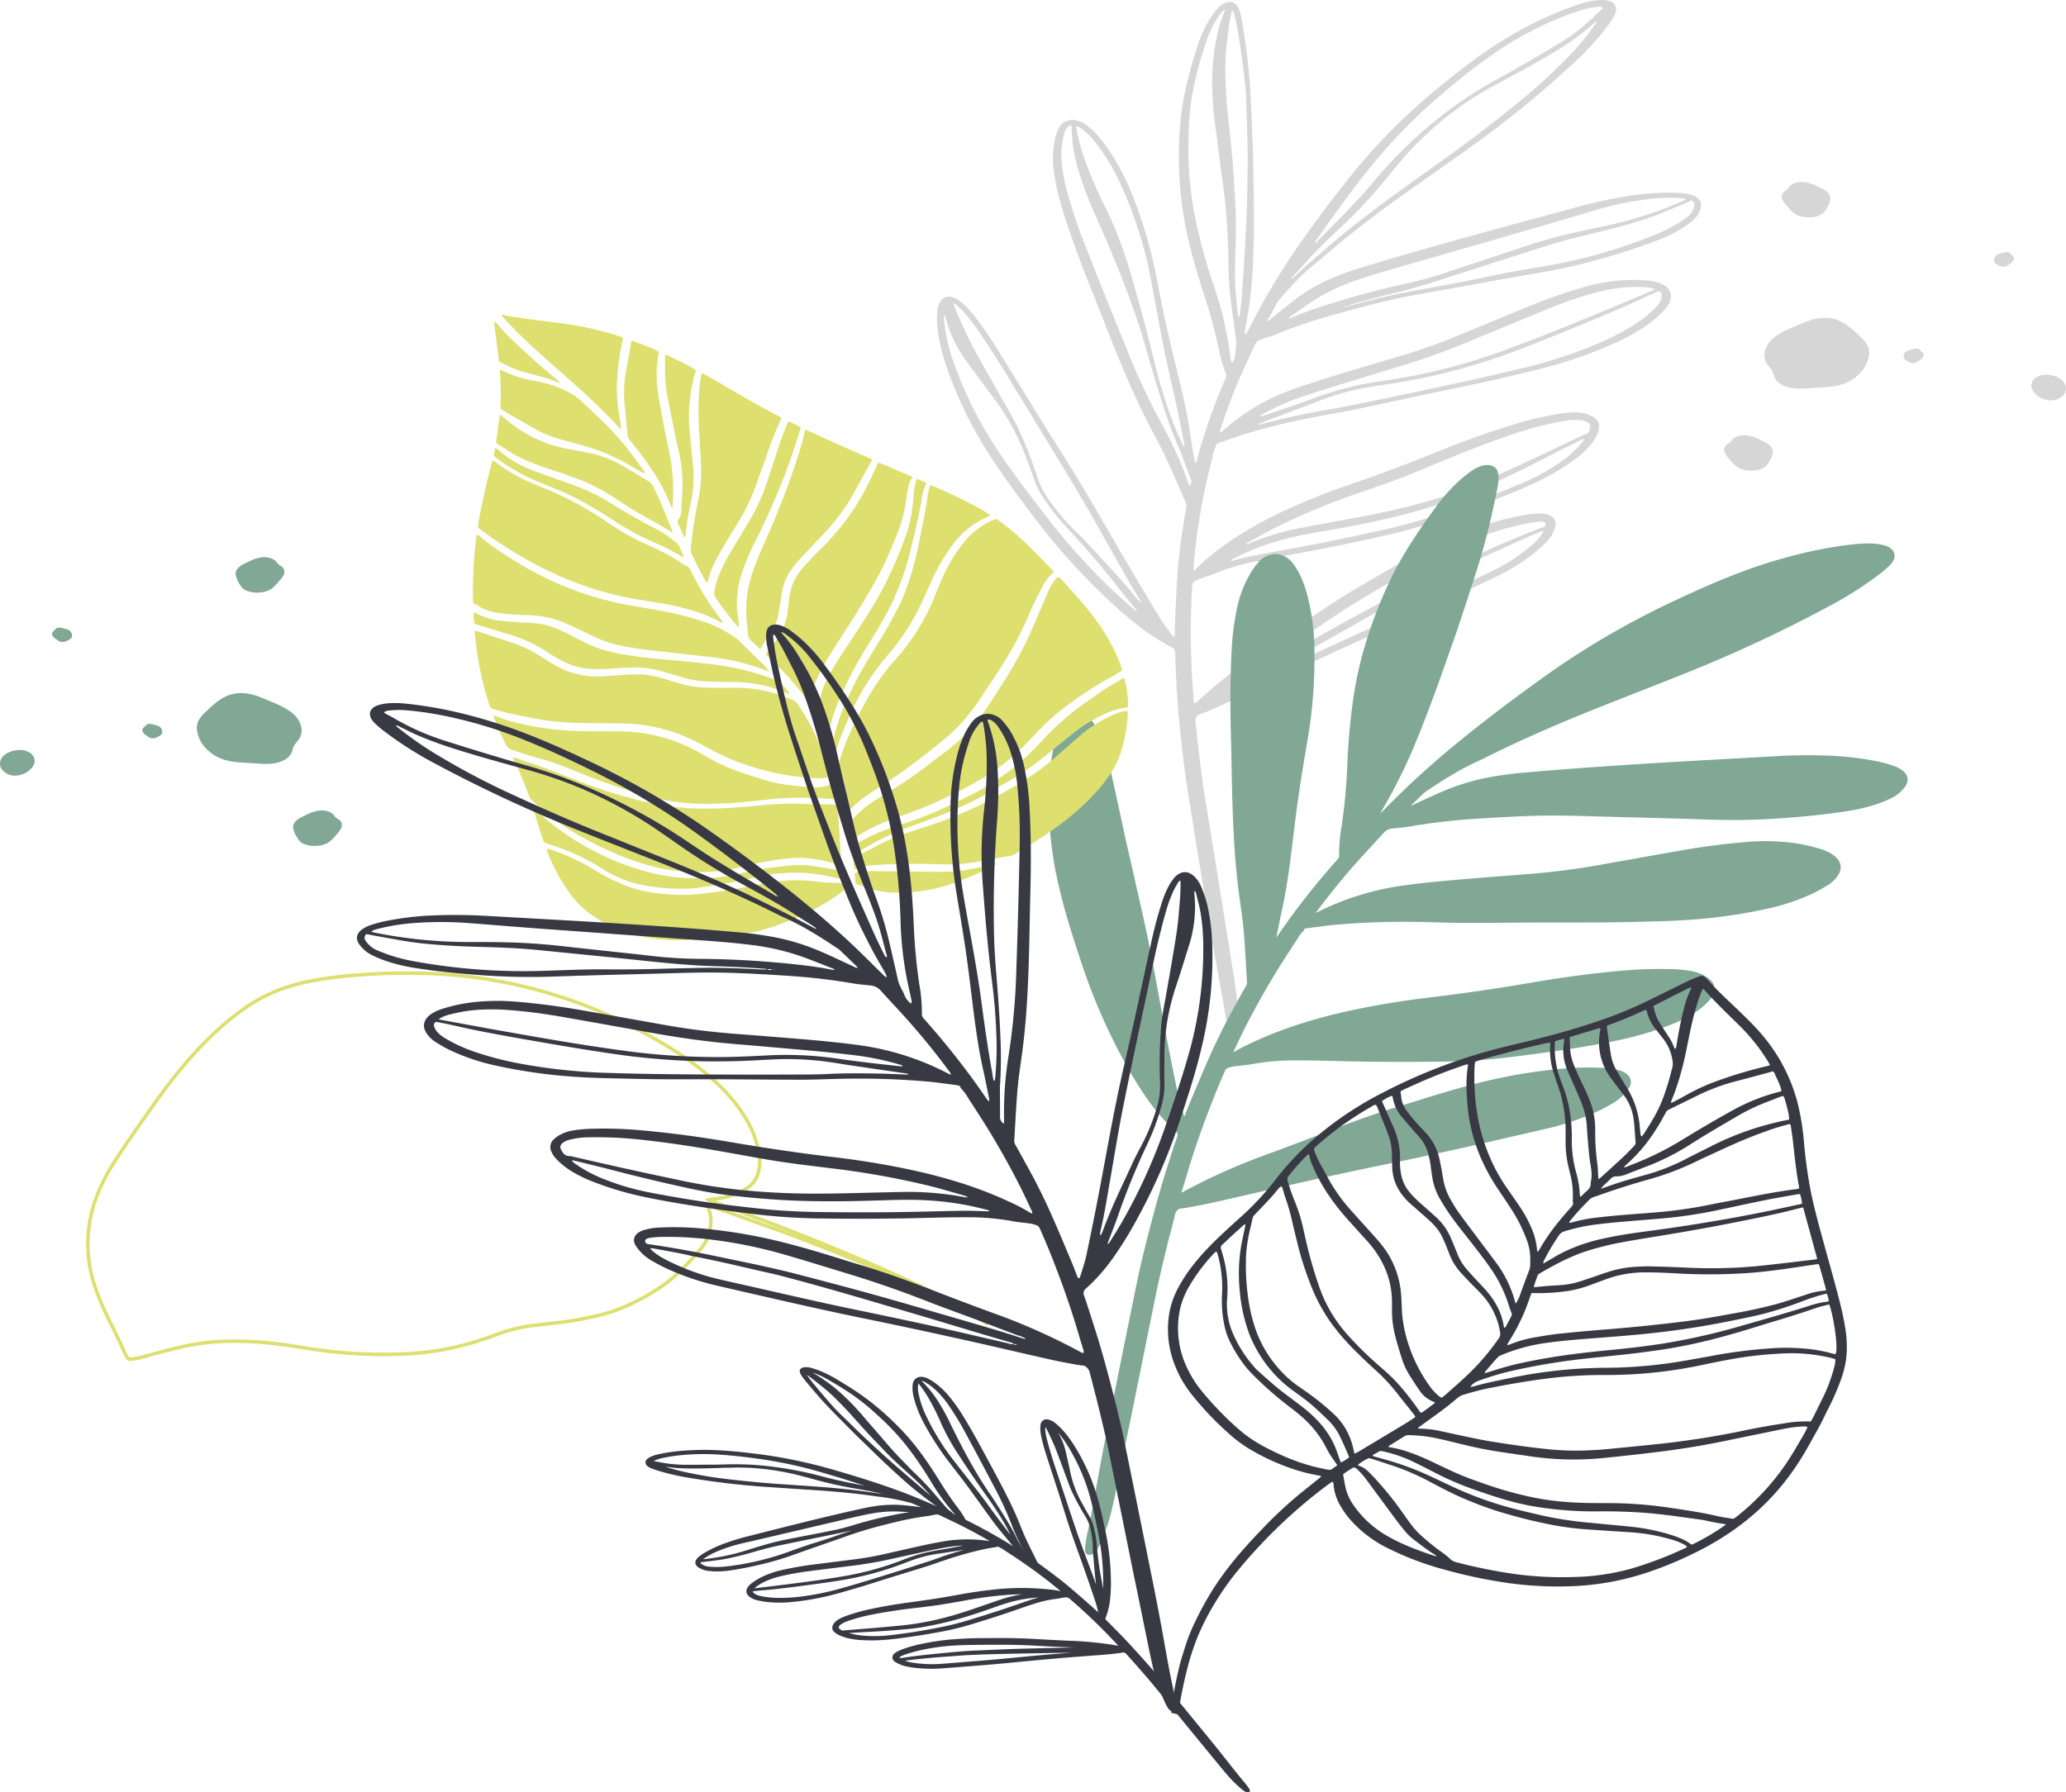 <svg xmlns="http://www.w3.org/2000/svg" viewBox="0 0 967.57 839.64"><defs><style>.cls-1{fill:#80a895;}.cls-2{fill:#d6d6d6;}.cls-3{fill:#dddf6f;}.cls-4{fill:#393944;}.cls-5{fill:none;stroke:#dddf6f;stroke-miterlimit:10;stroke-width:1.64px;}</style></defs><title>Fichier 1</title><g id="Calque_2" data-name="Calque 2"><g id="ae7ad495-543d-4c4b-9483-8059c5566fe6"><g id="Fleur"><path class="cls-1" d="M139.87,346.5c2.57-3.56,1.32-8.17-1.69-11.27s-7.46-5-11.81-6.81c-1.54-.63-3.07-1.26-4.62-1.88-4.93-2-10.85-2.8-16-.3-3.76,1.81-6.66,4.59-9.47,7.32a15,15,0,0,0-3.44,4.22,8.39,8.39,0,0,0-.43,5.18c1.17,6.07,6.53,11.37,13.67,13.24,3.9,1,8.12,1.05,12.24,1.31,3.38.22,6.8.6,10.17.06s6.78-2.23,8-4.88c.47-1,.57-2.16,1.1-3.18A29.29,29.29,0,0,1,139.87,346.5Z"/><path class="cls-1" d="M129.31,263.05c-1.42-1.61-4.28-2.24-6.68-2a19.08,19.08,0,0,0-6.44,2.18l-2.08,1c-2.21,1.11-4,2.79-3.75,5a12,12,0,0,0,2,4.6,7,7,0,0,0,1.59,2,7.67,7.67,0,0,0,2.8,1.29c3.65,1,7.81.49,10.45-1.33a19,19,0,0,0,3.46-3.55,11.58,11.58,0,0,0,2.31-3.18,3.08,3.08,0,0,0-.95-3.59c-.48-.38-1.08-.66-1.53-1.05A13.66,13.66,0,0,1,129.31,263.05Z"/><path class="cls-1" d="M13.81,352.53c-3.66-2.37-10.07-1-12.58,2a4.77,4.77,0,0,0-.47,5.76,7.8,7.8,0,0,0,6.44,3.06A10.22,10.22,0,0,0,14.57,360a5.53,5.53,0,0,0,1.69-3.63A4.86,4.86,0,0,0,13.81,352.53Z"/><path class="cls-1" d="M156.24,381.7c-1.42-1.6-4.28-2.24-6.68-2a18.88,18.88,0,0,0-6.44,2.19l-2.08,1c-2.21,1.1-4,2.78-3.75,5a12,12,0,0,0,2,4.6,6.85,6.85,0,0,0,1.58,2,7.47,7.47,0,0,0,2.81,1.29c3.65,1,7.81.49,10.45-1.33a19,19,0,0,0,3.46-3.54,11.73,11.73,0,0,0,2.3-3.19,3.08,3.08,0,0,0-.94-3.59c-.48-.37-1.08-.66-1.53-1A12.66,12.66,0,0,1,156.24,381.7Z"/><path class="cls-1" d="M25,295.67a1.71,1.71,0,0,0-.38,2.17,5.53,5.53,0,0,0,1.8,1.69l.75.51a3.68,3.68,0,0,0,3,.61,8.3,8.3,0,0,0,2.23-1,3.64,3.64,0,0,0,.91-.67,1.76,1.76,0,0,0,.39-.95,2.92,2.92,0,0,0-1.74-3,12.07,12.07,0,0,0-2.21-.67A8.07,8.07,0,0,0,27.8,294a2.3,2.3,0,0,0-1.79.64c-.16.18-.24.38-.41.56A7.8,7.8,0,0,1,25,295.67Z"/><path class="cls-1" d="M67.28,340.77a1.71,1.71,0,0,0-.38,2.17,5.53,5.53,0,0,0,1.8,1.69l.75.51a3.69,3.69,0,0,0,3,.61,8.68,8.68,0,0,0,2.22-1,3.9,3.9,0,0,0,.91-.67,1.92,1.92,0,0,0,.4-1,2.92,2.92,0,0,0-1.75-2.95,11.34,11.34,0,0,0-2.21-.67,8.61,8.61,0,0,0-1.91-.37,2.38,2.38,0,0,0-1.79.64c-.16.18-.24.39-.41.56A6,6,0,0,1,67.28,340.77Z"/><path class="cls-2" d="M827.7,170.72c-2.57-3.56-1.32-8.17,1.69-11.27s7.46-5,11.81-6.81q2.29-.94,4.62-1.88c4.93-2,10.85-2.8,16-.3,3.76,1.81,6.66,4.59,9.47,7.32a15.43,15.43,0,0,1,3.44,4.21,8.42,8.42,0,0,1,.42,5.19c-1.17,6.07-6.53,11.37-13.66,13.24-3.9,1-8.12,1-12.24,1.31-3.38.22-6.8.6-10.17.06s-6.78-2.24-8-4.88c-.47-1-.57-2.16-1.11-3.18A27.84,27.84,0,0,0,827.7,170.72Z"/><path class="cls-2" d="M838.26,87.26c1.42-1.6,4.28-2.24,6.68-2a19.08,19.08,0,0,1,6.44,2.18l2.08,1c2.21,1.11,4,2.78,3.75,5a11.94,11.94,0,0,1-2,4.61,7,7,0,0,1-1.59,2,7.67,7.67,0,0,1-2.8,1.29c-3.65,1-7.81.49-10.45-1.33a19,19,0,0,1-3.46-3.55,11.58,11.58,0,0,1-2.31-3.18,3.08,3.08,0,0,1,1-3.59c.48-.38,1.08-.66,1.53-1.06A12.66,12.66,0,0,0,838.26,87.26Z"/><path class="cls-2" d="M953.75,176.75c3.67-2.37,10.07-1,12.59,2a4.77,4.77,0,0,1,.47,5.76,7.84,7.84,0,0,1-6.44,3.06,10.22,10.22,0,0,1-7.37-3.36,5.55,5.55,0,0,1-1.69-3.63A4.87,4.87,0,0,1,953.75,176.75Z"/><path class="cls-2" d="M811.33,205.92c1.42-1.61,4.28-2.24,6.68-2a19.08,19.08,0,0,1,6.44,2.18l2.08,1c2.21,1.11,4,2.79,3.75,5a12,12,0,0,1-2,4.6,7,7,0,0,1-1.59,2,7.67,7.67,0,0,1-2.8,1.29c-3.65,1-7.81.49-10.45-1.33a19,19,0,0,1-3.46-3.55,11.58,11.58,0,0,1-2.31-3.18,3.08,3.08,0,0,1,.95-3.59c.48-.38,1.08-.66,1.53-1.05A12.66,12.66,0,0,0,811.33,205.92Z"/><path class="cls-2" d="M942.59,119.89a1.69,1.69,0,0,1,.37,2.17,5.37,5.37,0,0,1-1.79,1.68l-.75.52a3.69,3.69,0,0,1-3,.61,8.38,8.38,0,0,1-2.22-1.05,3.64,3.64,0,0,1-.91-.67,1.85,1.85,0,0,1-.4-1,2.94,2.94,0,0,1,1.75-3,11.34,11.34,0,0,1,2.21-.67,8.07,8.07,0,0,1,1.91-.36,2.3,2.3,0,0,1,1.79.64c.15.17.24.38.41.55A6.08,6.08,0,0,0,942.59,119.89Z"/><path class="cls-2" d="M900.29,165a1.7,1.7,0,0,1,.37,2.17,5.4,5.4,0,0,1-1.79,1.69l-.75.51a3.69,3.69,0,0,1-3,.61,8.68,8.68,0,0,1-2.22-1,3.9,3.9,0,0,1-.91-.67,1.92,1.92,0,0,1-.4-1,3,3,0,0,1,1.75-3,12.9,12.9,0,0,1,2.21-.67,9.22,9.22,0,0,1,1.91-.36,2.38,2.38,0,0,1,1.79.64c.15.18.24.38.41.56A5.09,5.09,0,0,0,900.29,165Z"/><path class="cls-2" d="M561.07,334.9c-1.48,1.4-1.25,2.82-1.08,4.26.5,4.35.92,8.71,1.44,13,.59,4.93,1.21,9.84,1.89,14.76s9.08,56.21,9.85,61.23c.84,5.48,1.75,11,2.62,16.43,1.1,7,2.29,13.92,3.26,20.89a75.8,75.8,0,0,1,.53,15,29.51,29.51,0,0,1-.35,3.09,3.48,3.48,0,0,1-1.07,2.06,1.25,1.25,0,0,1-2-.08,6,6,0,0,1-.76-1.79c-.44-1.87-.9-3.74-1.17-5.62-1.26-8.86-3-17.67-4.6-26.49q-2-10.92-3.76-21.88c-1.07-6.61-9.74-59.39-10.65-66-.8-5.89-1.49-11.78-2.11-17.68q-1-9.19-1.69-18.4c-.38-5-.58-10-.83-15-.12-2.3-.22-4.6-.23-6.89,0-1.27-.62-2.11-2.07-2.84a99.42,99.42,0,0,1-16.09-10.53A205.41,205.41,0,0,1,515.87,278a310.86,310.86,0,0,1-32.67-37.1c-7.05-9.3-14-18.64-20.1-28.3a185.94,185.94,0,0,1-19.66-40.42,94.3,94.3,0,0,1-3.92-15,45.16,45.16,0,0,1-.6-11,10.71,10.71,0,0,1,1.08-4.21,6.7,6.7,0,0,1,1.46-1.93,4.62,4.62,0,0,1,4.37-.85,8.57,8.57,0,0,1,3.09,1.45,33.86,33.86,0,0,1,3.09,2.56,51.24,51.24,0,0,1,5.52,6.35c4.1,5.39,7.66,11,11.16,16.62,6.29,10.1,12.46,20.25,18.73,30.36,6.39,10.31,13,20.55,19.25,30.92,7.11,11.84,13.85,23.8,20.83,35.69q7.63,13,15.5,26c1.71,2.82,3.81,5.5,5.76,8.24a9.68,9.68,0,0,0,.87.94c.69-.2.56-.59.57-.91,0-2,0-4,.09-6,.34-7.29.62-14.59,1.12-21.88q.66-9.74,2.13-19.42c.62-4.11,1.32-8.21,2-12.32a3.73,3.73,0,0,0-.15-2.21c-3.1-7-6-14-9.26-20.93-2.43-5.21-5.25-10.31-7.91-15.45-5.43-10.51-10.13-21.21-14.56-32s-8.64-21.81-13-32.7c-4.57-11.45-8.86-23-12.54-34.59A118.46,118.46,0,0,1,493.8,82a45.42,45.42,0,0,1,.26-16.84,30.16,30.16,0,0,1,1.57-4.67,6.8,6.8,0,0,1,2.21-2.8,7.26,7.26,0,0,1,6.72-1.18,12,12,0,0,1,4.36,2.18,44.48,44.48,0,0,1,4,3.55,55.88,55.88,0,0,1,6.25,7.83A108.37,108.37,0,0,1,530.65,92.2,217.54,217.54,0,0,1,541.45,129c1.55,7.79,3,15.58,4.75,23.34,1.87,8.44,3.93,16.86,6,25.28s3.88,16.63,5.09,25c.65,4.46,1.41,8.9,2.14,13.35a6,6,0,0,0,.5,1.08c.26-.57.41-.81.48-1A270.31,270.31,0,0,1,571.13,184q1.38-3.37,2.83-6.74a2.48,2.48,0,0,0,.2-2,73.5,73.5,0,0,1-3.66-13.15,260.22,260.22,0,0,0-7-25.31c-2.88-8.87-5.48-17.8-7.47-26.81A163.57,163.57,0,0,1,553,91.13,174.9,174.9,0,0,1,553.05,55a120.39,120.39,0,0,1,2.28-13.5c1.41-6.35,3.17-12.65,5.18-18.9a57.67,57.67,0,0,1,6.2-13.87c.87-1.34,1.82-2.65,2.82-3.94a13.88,13.88,0,0,1,1.89-1.95,9.27,9.27,0,0,1,2.08-1.34c2.21-1,4.41-.65,5.69,1a8.7,8.7,0,0,1,1.33,2.56,27.51,27.51,0,0,1,1.08,4.22c.79,5,1.57,9.93,2.21,14.9.59,4.69,1.09,9.39,1.45,14.09.39,5.05.58,10.1.82,15.16.21,4.53.37,9.07.55,13.61.08,2.13.17,4.25.21,6.38.11,5.63.2,11.26.3,16.89.21,11.38.15,22.76-.36,34.14-.3,6.84-1.08,13.65-2,20.46-.41,2.91-1,5.81-1.52,8.71a14.86,14.86,0,0,0-.3,3.09c.33-.12.52-.13.57-.21a8.91,8.91,0,0,0,.57-.93c2.24-4.22,4.41-8.46,6.71-12.66a335.27,335.27,0,0,1,20.61-32.53q11-15.45,23.12-30.39a280.82,280.82,0,0,1,39.74-39.44c7.18-5.91,14.54-11.68,22.45-17.06A184.14,184.14,0,0,1,724.45,7.89,150.17,150.17,0,0,1,739.56,2,44.16,44.16,0,0,1,747,.23a21.47,21.47,0,0,1,4.81-.16c3.6.31,5.45,2.43,5,5A7.23,7.23,0,0,1,756,7.4,35.74,35.74,0,0,1,753.72,11a125.66,125.66,0,0,1-16,17.86,488.08,488.08,0,0,1-49.62,40.48c-9.14,6.57-18.39,13-27.61,19.54a510.86,510.86,0,0,0-42.07,32.58c-.6.52-1.2,1-1.84,1.54-6.82,5.34-12.32,11.43-17.63,17.63a6.26,6.26,0,0,0-.68.9c-1.55,2.82-3.08,5.63-4.61,8.46,0,.08,0,.21,0,.37.72,0,1-.5,1.34-.8,3.83-3.07,7.55-6.21,11.47-9.2a81.2,81.2,0,0,1,19.85-11.08c2.93-1.14,5.87-2.27,8.92-3.21q11.7-3.61,23.49-7c26.38-7.67,53-14.77,79.66-22a223.68,223.68,0,0,1,24-5.25,131.25,131.25,0,0,1,20.33-1.6,59.62,59.62,0,0,1,6.4.42,16.31,16.31,0,0,1,3.49.84c3.21,1.14,4.62,3.36,3.9,6a11.85,11.85,0,0,1-3.93,6,43.94,43.94,0,0,1-4.61,3.36,65.09,65.09,0,0,1-11.13,5.49c-9.06,3.54-18.46,6.48-28,9.17a270.44,270.44,0,0,1-28,6.3c-14.12,2.42-28.19,5-42.28,7.54-7.6,1.36-15.23,2.65-22.76,4.22-10.79,2.25-21.3,5.14-31.8,8.06a247.74,247.74,0,0,0-26.57,9.05c-1.61.65-3.34,1.15-5,1.72-.49.17-1,.31-1.48.48a5.3,5.3,0,0,0-3.31,2.71c-2.2,4.9-4.54,9.76-6.69,14.67a253.12,253.12,0,0,0-9.3,24.71,3.2,3.2,0,0,0-.24,1.88c.43-.35.68-.53.91-.73a97.92,97.92,0,0,1,32.66-19.53c7-2.53,14.11-4.8,21.29-7q13.74-4.18,27.58-8.21a282.66,282.66,0,0,0,28.54-10q15.81-6.54,31.62-13.08c8.08-3.32,16.34-6.35,24.89-8.94a91.37,91.37,0,0,1,17-3.68,74.28,74.28,0,0,1,16.73-.12,20.59,20.59,0,0,1,5,1.21c3.86,1.53,5.56,4.28,4.72,7.51a10.47,10.47,0,0,1-2.42,4.43,50.9,50.9,0,0,1-4.3,4.26,75.73,75.73,0,0,1-17.25,10.79,205,205,0,0,1-30.27,11.22c-8.23,2.39-16.69,4.24-25.1,6.22-12.73,3-25.65,5.49-38.47,8.24-10.17,2.18-20.32,4.42-30.52,6.53-5.24,1.09-10.57,1.92-15.85,2.92a319.4,319.4,0,0,0-36.49,8.87c-.85.27-1.7.54-2.53.83l-8.1,2.88c-.92.33-1.88.64-1.57,1.63a16.51,16.51,0,0,0-1.61,5c-1.33,5.42-2.69,10.85-3.82,16.3s-2.05,10.69-2.88,16c-1,6.68-1.76,13.39-2.25,20.1a4.37,4.37,0,0,0,.14.85,4.05,4.05,0,0,0,.76-.52,59.68,59.68,0,0,1,7-6.38c12.23-10,26.71-17.91,42.38-24.63q11.49-4.94,23.53-9.05c13.83-4.72,27.38-9.84,40.74-15.26,11.06-4.49,22.37-8.62,34-12.21a169.24,169.24,0,0,1,21.4-5.25,62.17,62.17,0,0,1,7.73-.86,19.82,19.82,0,0,1,6.31.73,14.37,14.37,0,0,1,2.82,1.15c2.13,1.15,3.19,2.74,3.17,4.73a9,9,0,0,1-.89,3.71,25.37,25.37,0,0,1-5.1,7.11,44.36,44.36,0,0,1-6.27,5.27,115,115,0,0,1-18.58,10.69c-5.76,2.65-11.67,5.08-17.65,7.43-8.36,3.29-16.85,6.36-25.42,9.32A246.59,246.59,0,0,1,648.2,251c-14.05,3.11-28.15,6.06-42.39,8.63-6.63,1.2-13.26,2.4-19.83,3.79a96.86,96.86,0,0,0-17.18,5.3c-2,.83-4.16,1.47-6.24,2.2a12.69,12.69,0,0,0-1.81.74c-2.27,1.22-2.29,1.3-2.43,3.4-.54,8-.68,16.09-.63,24.13.06,7.71.36,15.4.95,23.09.14,1.84.23,3.68.35,5.51a3.2,3.2,0,0,0,.31,1.63.8.8,0,0,0,1-.3,218.79,218.79,0,0,1,30.81-24.15c7.46-5,14.81-10,22.12-15.1,7.64-5.33,15.5-10.46,23.76-15.25,8.85-5.14,17.56-10.42,26.74-15.23A199.56,199.56,0,0,1,698.29,245,121.92,121.92,0,0,1,715.61,241a28.52,28.52,0,0,1,5.7-.41c.46,0,.93,0,1.38.08,4.11.38,6.41,2.6,5.78,5.68a14.54,14.54,0,0,1-1.12,3.16,17,17,0,0,1-3.5,4.83,59.63,59.63,0,0,1-4.54,4.11,94.65,94.65,0,0,1-18.26,11.53c-18.87,9-37.66,18.17-56.91,26.76Q619,308,594.24,319.81c-6.78,3.26-13.55,6.53-20.37,9.74-3,1.43-6.21,2.75-9.34,4.08C563.33,334.14,562.06,334.54,561.07,334.9Zm67.06-190.85-.23.24.19-.27a1.29,1.29,0,0,0,1.18-.17,4.62,4.62,0,0,0,2.33-.61c.81-.17,1.63-.31,2.42-.52,8.14-2.21,16.35-4.25,24.75-5.85q8.13-1.56,16.3-3,11.63-2.07,23.1-4.58c8.91-1.95,18-3.33,27-4.94a242.33,242.33,0,0,0,50.25-14.53,69.73,69.73,0,0,0,9.42-4.61c1.79-1.08,3.49-2.25,5.13-3.45a8.82,8.82,0,0,0,2.84-3.31,11.25,11.25,0,0,0,.71-2,2.06,2.06,0,0,0-.49-1.82c-.28-.34-.6-.68-1-.65l-7,3c-1.54.65-3.1,1.27-4.63,1.92q-5.1,2.17-10.49,3.92c-7.39,2.4-15,4.4-22.65,6.22-8,1.91-16,3.9-23.8,6.38q-21.35,6.83-42.68,13.71c-9.28,3-18.57,6-28.23,8.29-3.87.92-7.71,1.93-11.54,2.93-2.68.71-5.32,1.47-8,2.23-.53.15-1.24.18-1.41.73a2.56,2.56,0,0,0-2.33.61Zm-2.51.55c0,.05,0,.11-.07.17l-.09-.09.15-.06a.52.52,0,0,1,.17,0,.35.35,0,0,1,.14.06ZM587,319.71c.88.11,1.4-.4,2-.7,9.5-4.54,18.94-9.15,28.49-13.62q14.84-6.93,29.85-13.64c14.66-6.59,29-13.54,43.46-20.4,2.85-1.35,5.72-2.68,8.53-4.07A81.49,81.49,0,0,0,718,254.82a23.78,23.78,0,0,0,4.38-5,8,8,0,0,0,.46-1.1,8.5,8.5,0,0,0-1.06.24c-3.15,1.31-6.31,2.6-9.42,4-2.52,1.09-5,2.28-7.48,3.38-9.92,4.37-19.48,9.16-29.21,13.75-1.42.68-2.8,1.41-4.19,2.13-14.73,7.67-29,15.82-43.35,23.89-10.66,6-21.23,12.11-31.85,18.16-2.68,1.53-5.4,3-8.09,4.56-.46.27-1.1.45-1.15,1-.9.25-.9.25-1.25.78C586.36,320.35,586.93,320.22,587,319.71Zm28.75-206c.91.07,1.07-.55,1.44-.93,4.07-4.11,8.15-8.21,12.15-12.35,2.88-3,5.73-6,8.47-9,2.54-2.81,4.95-5.68,7.38-8.54A203.64,203.64,0,0,1,668.59,59.6a185.18,185.18,0,0,1,28.15-20c4.22-2.4,8.53-4.7,12.72-7.12,6.87-4,13.77-7.89,20.5-12A86.19,86.19,0,0,0,747.44,6.82c.9-.93,1.94-1.78,2.89-2.68a3.17,3.17,0,0,0,.41-.62,4.48,4.48,0,0,0-2.53-.3,36.73,36.73,0,0,0-7.52,1.52,126.34,126.34,0,0,0-14.19,5.31,165.47,165.47,0,0,0-30.38,17.51C688.86,32.78,682,38.31,675.42,44a253.61,253.61,0,0,0-32.18,32.5c-9.5,11.68-18.21,23.69-26.65,35.82a10.2,10.2,0,0,0-.74,1.43,1.83,1.83,0,0,0-.26.21s0,.09,0,.13.26-.06.27-.11S615.83,113.78,615.79,113.69ZM583.5,254.77l.33.27c.47-.18.95-.34,1.41-.54A119.29,119.29,0,0,1,610,247.14c8.1-1.52,16.23-3,24.34-4.48,10.57-2,21-4.15,31.25-7a226.4,226.4,0,0,0,33.15-11.87c6.67-3.06,13.37-6.08,20-9.19,7.22-3.38,14.38-6.83,21.57-10.24a10.7,10.7,0,0,1,2-.84,2.59,2.59,0,0,0,2.1-2.06,9.35,9.35,0,0,0,.27-1.36c.15-1.3-.6-2.24-2.18-2.76a9.34,9.34,0,0,0-2.41-.52,40.61,40.61,0,0,0-4.81,0,38.76,38.76,0,0,0-4.28.64,158.42,158.42,0,0,0-21.47,5.62c-10.61,3.48-20.88,7.48-31,11.65-5.86,2.4-11.66,4.86-17.53,7.24-8.29,3.37-16.9,6.28-25.45,9.26a315.91,315.91,0,0,0-38.37,16c-4.06,2.06-8,4.3-11.92,6.47C584.59,254,584.06,254.41,583.5,254.77Zm21.28-124.41.36.23c.51-.48,1-1,1.55-1.45,2.09-1.91,4.15-3.84,6.28-5.73,2.62-2.32,5.29-4.62,8-6.92,3.08-2.63,6.12-5.3,9.31-7.86q11.63-9.33,23.86-18.21,12.52-9,25.11-18c10.31-7.39,20.25-15.06,29.95-22.9a260.8,260.8,0,0,0,26.4-24.1,116.48,116.48,0,0,0,11.32-13.79,3.25,3.25,0,0,0,.87-1.62,2.93,2.93,0,0,0-1.4,1c-2.11,1.75-4.15,3.55-6.33,5.24a136.06,136.06,0,0,1-13.62,9c-8.33,5-17,9.62-25.68,14.28a152.35,152.35,0,0,0-23.38,15.27,154.81,154.81,0,0,0-19.48,18.53c-3,3.41-5.84,6.89-8.68,10.37a220.94,220.94,0,0,1-20.07,21.64c-6.22,5.84-12.44,11.68-17.92,17.93-1.69,1.92-3.47,3.8-5.19,5.7C605.57,129.4,605.19,129.88,604.78,130.36Zm-31-125.85a3.75,3.75,0,0,0-1.93,1.66,40.4,40.4,0,0,0-5.66,10,154.47,154.47,0,0,0-5.63,18.11,118.38,118.38,0,0,0-3.7,23.61c-.2,3.84-.22,7.7-.28,11.55a152.11,152.11,0,0,0,1,18.59,166.63,166.63,0,0,0,3.13,18.46,275.59,275.59,0,0,0,7.83,27.64,154.63,154.63,0,0,1,7.22,30c.19,1.54.45,3.08.7,4.62a1,1,0,0,0,.72,1A7.22,7.22,0,0,0,578.5,166a16,16,0,0,1,.26-2.93,16.32,16.32,0,0,0-.07-5.49c-.67-4.92-1.38-9.83-2-14.75a152.56,152.56,0,0,1-1.38-19.44c0-2.59,0-5.17-.14-7.76-.17-4.13-.36-8.27-.65-12.4-.25-3.61-.59-7.23-1-10.83-.55-4.64-1.23-9.26-1.83-13.89-.72-5.55-1.39-11.1-2.14-16.65a165.41,165.41,0,0,1-1.82-20.46,105.41,105.41,0,0,1,.95-17.56c.37-2.39.84-4.78,1.34-7.16a50.49,50.49,0,0,1,3.47-11.24C573.6,5.23,573.66,5,573.82,4.51Zm15.33,194.2.27.28c.86-.21,1.73-.41,2.59-.63,7.73-2.06,15.6-3.79,23.53-5.34,4.59-.9,9.29-1.51,13.87-2.43q15.76-3.17,31.47-6.5c17.18-3.63,34.35-7.3,51.34-11.42a225.3,225.3,0,0,0,36-11.66,119.1,119.1,0,0,0,17.19-8.91,53.17,53.17,0,0,0,9.88-7.91,11.3,11.3,0,0,0,2.64-3.8,6,6,0,0,0,.34-2.2,1.93,1.93,0,0,0-1.49-1.84c-2.25,1-4.52,1.94-6.71,3-9,4.29-18.27,8.21-27.62,12C731.1,156,719.73,160.69,708.12,165a284.06,284.06,0,0,1-56.51,14.71c-3.75.57-7.51,1.14-11.25,1.77a120.6,120.6,0,0,0-24,6.86c-5.92,2.31-11.9,4.52-17.85,6.76-2.47.93-4.95,1.84-7.41,2.77C590.45,198.13,589.8,198.43,589.15,198.71ZM603.62,149l.21.25c.52-.2,1.07-.38,1.57-.6,3.77-1.67,7.7-3.1,11.69-4.44a383.25,383.25,0,0,1,41-11.26,177.42,177.42,0,0,0,20-5.58c4.32-1.49,8.69-2.89,13-4.33,6.87-2.27,13.76-4.51,20.61-6.82q8.07-2.73,16.41-5c7.37-2,14.9-3.54,22.42-5.11a186.72,186.72,0,0,0,38.16-12.21c.31-.14.57-.33,1-.59a6.2,6.2,0,0,0-1.18-.41c-.83-.09-1.68-.14-2.52-.18a91.1,91.1,0,0,0-16,.83,149.73,149.73,0,0,0-22.73,4.87c-9.71,2.84-19.38,5.76-29.1,8.57q-31.2,9.06-62.43,18c-7.3,2.1-14.58,4.23-21.66,6.73a88.21,88.21,0,0,0-19.44,9.42c-3.56,2.36-7,4.84-10.46,7.27A4.69,4.69,0,0,0,603.62,149ZM534,282.15l.38-.22c-.36-.63-.69-1.26-1.08-1.88-3.72-5.86-7-11.87-10.39-17.84-6.08-10.73-12-21.52-18.36-32.16-10.67-17.87-21.63-35.65-32.47-53.47-4.52-7.42-9.16-14.79-14.19-22A74.32,74.32,0,0,0,451,145.8c-1-1.08-2.15-2.09-3.26-3.12a7.09,7.09,0,0,0-1.09-.64,4.23,4.23,0,0,0,.1.88c.88,2.2,1.69,4.42,2.7,6.59,2.17,4.66,4.24,9.36,6.72,13.93,4.64,8.57,9.5,17.07,14.34,25.57,2.13,3.75,4.38,7.46,6.2,11.31a218.53,218.53,0,0,1,9.42,24,36.36,36.36,0,0,0,4.82,9.47,107.41,107.41,0,0,0,12.26,14.56c2.23,2.19,4.48,4.38,6.56,6.65,7.66,8.39,15.66,16.62,22.61,25.36C532.89,281,533.47,281.54,534,282.15ZM775.33,135.52a15.93,15.93,0,0,0-5.31-1,67.86,67.86,0,0,0-12.83.53,88.2,88.2,0,0,0-13.41,3,208.53,208.53,0,0,0-20.14,7.17q-17.45,7.19-34.84,14.43a340.37,340.37,0,0,1-32.51,11.74q-16.63,5-33.23,10.16-7.86,2.43-15.58,5.13a102.63,102.63,0,0,0-16.28,7.44c-.38.21-1,.35-.91,1,.82-.24,1.52-.44,2.2-.66,8.13-2.69,16.25-5.42,24.2-8.4a142.37,142.37,0,0,1,28.44-7.25c5.18-.8,10.36-1.61,15.49-2.56A275.86,275.86,0,0,0,704.77,164c14.91-5.42,29.45-11.36,44-17.34,8.6-3.54,17.13-7.17,25.7-10.76ZM557.14,227.66a3.09,3.09,0,0,0,.44-3.41c-.69-1.76-1.29-3.54-2-5.31-1.12-3-2.11-6-3.41-8.94-2.56-5.78-4.69-11.65-6.65-17.56-2.59-7.8-4.94-15.64-7.2-23.5-1.77-6.18-3.5-12.36-5.55-18.48-5.49-16.33-12.12-32.41-19.23-48.37A173.31,173.31,0,0,1,505,79.57a73.24,73.24,0,0,1-3.13-20.16,2.07,2.07,0,0,0-.17-.58,1.45,1.45,0,0,0-1.45.51,6.13,6.13,0,0,0-1.69,2.81,36.06,36.06,0,0,0-1.35,13.36,68.66,68.66,0,0,0,2.6,14.32,220.19,220.19,0,0,0,7.69,23.24q10.1,25.69,20.54,51.32a329.2,329.2,0,0,0,16.4,34.94,170.53,170.53,0,0,1,12,26.76C556.62,226.52,556.83,227,557.14,227.66ZM554.26,209l.43-.06a11.54,11.54,0,0,0-.1-1.17c-.15-.85-.37-1.7-.53-2.55-1.91-10.48-4.29-20.89-6.69-31.3-2-8.78-3.66-17.59-5.29-26.41-1.32-7.11-2.56-14.23-4-21.32a191.43,191.43,0,0,0-13.34-40.07,95,95,0,0,0-11.29-18.84,35.92,35.92,0,0,0-5.2-5.68,37,37,0,0,0-3.14-2.26.85.85,0,0,0-1.08,0,4.82,4.82,0,0,0,.05.61,94.84,94.84,0,0,0,3.85,14.52A189.57,189.57,0,0,0,517,95.74a187.11,187.11,0,0,1,11.38,28.54c4.2,14.25,8.26,28.51,11.69,42.88,1.76,7.4,3.78,14.77,6.23,22.07a148.72,148.72,0,0,0,7.34,18.49C553.81,208.13,554,208.55,554.26,209ZM442.38,147.71l-.32.06a5.81,5.81,0,0,0-.05,1c.35,2.74.59,5.5,1.09,8.22a94.94,94.94,0,0,0,4.34,15,188.76,188.76,0,0,0,23.24,44c6.45,9.21,13.34,18.23,20.32,27.22a296.55,296.55,0,0,0,32.9,35.93c2.51,2.32,5.14,4.57,7.73,6.83.22.19.39.51,1,.39-.15-.21-.27-.41-.42-.59-2.62-3.24-5.32-6.45-7.88-9.72-7.36-9.43-15.09-18.68-23.54-27.58a120.7,120.7,0,0,1-12.12-15.24,36.26,36.26,0,0,1-4.35-8.69c-1.25-3.61-2.64-7.2-4-10.79a108.72,108.72,0,0,0-15.45-27.94c-4.23-5.53-8.25-11.16-12.36-16.74a61,61,0,0,1-9.62-20C442.73,148.57,442.54,148.14,442.38,147.71ZM577.38,5l-.51,0c-.41,2.15-.88,4.3-1.21,6.46-.41,2.68-.7,5.37-1,8.06a97.77,97.77,0,0,0-.79,14.8c.09,4.19.28,8.39.56,12.57.25,3.67.69,7.34,1.06,11,.56,5.5,1.21,11,1.67,16.49.49,5.91.77,11.82,1.2,17.73s.5,12,.41,18.09c-.12,9.18-.82,18.37,0,27.56.3,3.38.65,6.76,1,10.14,0,.19,0,.49.63.41a7.25,7.25,0,0,0,.29-1.09c.3-2.69.65-5.38.85-8.08q.69-9.37,1.26-18.76c.65-10.62,1.19-21.24,1.34-31.87.08-5.81.25-11.61.18-17.41-.08-7.07-.41-14.13-.57-21.19a159.84,159.84,0,0,0-1.29-16.34c-.76-6.17-1.68-12.34-2.65-18.49-.46-2.91-1.18-5.79-1.82-8.68A10.57,10.57,0,0,0,577.38,5Zm3.89,313.47.31.26c.37-.2.74-.38,1.09-.59,8-4.92,16.36-9.52,24.66-14.16C617,298.5,626.7,293,636.51,287.7c9.32-5.06,18.76-10,28.21-14.91,10.26-5.35,21-10.11,31.74-14.94,8.61-3.88,17.34-7.6,26.35-10.93,1-.35,1.22-.74,1.06-1.52-.11-.57-.62-.92-1.62-1a10.27,10.27,0,0,0-1.84,0c-1.43.18-2.87.35-4.28.62a143.56,143.56,0,0,0-20.29,5.51,176,176,0,0,0-28.34,12.78c-7.81,4.36-15.45,8.89-23.17,13.34-9.91,5.72-19.38,11.83-28.51,18.24-5.48,3.85-11.15,7.55-16.74,11.32l-15.53,10.52C582.76,317.28,582,317.86,581.27,318.42Zm160.6-113c-.68.28-1.09.42-1.45.6-4.84,2.43-9.72,4.82-14.5,7.31q-13.89,7.23-28.3,13.86a161.25,161.25,0,0,1-15.76,6.41c-9,3.07-18.17,5.85-27.56,8.18-11.29,2.79-22.8,5-34.38,7-6,1.05-12.1,2.09-18,3.66a110.85,110.85,0,0,0-23.71,9,4.6,4.6,0,0,0-1.78,1.17,4.62,4.62,0,0,0,1.83-.31c2.77-.66,5.52-1.4,8.33-1.95,5.56-1.09,11.15-2.1,16.73-3.11,14.16-2.57,28.18-5.5,42.15-8.56a261.85,261.85,0,0,0,25.75-6.9c9.2-3,18.33-6.14,27.22-9.65,5.43-2.13,10.83-4.33,16.13-6.63a92.6,92.6,0,0,0,16.53-9.29,46.82,46.82,0,0,0,9.6-8.77A4,4,0,0,0,741.87,205.42Z"/><path class="cls-1" d="M496.09,416c2.52,10.85,5.85,21.49,10.08,34.12A273.24,273.24,0,0,0,526,496.27a177.29,177.29,0,0,0,11.51,18.83,87.75,87.75,0,0,0,12.88,14.67,2.3,2.3,0,0,1,.89,2.84c-.91,2.48-1.71,5-2.45,7.3l-1.17,3.65c-1.28,4-2.61,8.16-3.8,12.27-1.81,6.25-3.58,12.68-5.4,19.68s-3.35,13.22-4.67,19-9.15,44.69-12.9,63.34l-1.65,8.25c-1.74,8.55-3.24,16.33-4.58,23.78l-.92,5.1c-1.39,7.77-2.83,15.81-4.58,23.67-.41,1.85-.65,3.73-.89,5.56l-.08.63a6.44,6.44,0,0,0,.11,2.22,1.69,1.69,0,0,0,1.21,1.24,2.44,2.44,0,0,0,.71.1,3.15,3.15,0,0,0,1.51-.41,5.54,5.54,0,0,0,2.2-2.2c.68-1.24,1.19-2.26,1.6-3.21a88.45,88.45,0,0,0,5.31-15.92c1.22-5.4,2.33-10.89,3.41-16.21.43-2.14.86-4.28,1.31-6.42l1.28-6.28c.78-3.84,1.56-7.68,2.37-11.52.43-2,2.24-11,4.4-21.71,3.72-18.38,8.34-41.26,9.11-44.66,1.18-5.17,2.45-10.51,3.77-15.88.63-2.6,1.3-5.18,2-7.77.53-2.08,1.07-4.16,1.59-6.24l0-.18c.35-1.41.65-2.63,2.25-3.56l1-.13c.94-.11,2-.24,3-.44l1.68-.31c3.2-.6,6.52-1.21,9.74-1.93,6.75-1.5,13.47-3.06,20.2-4.61l5-1.15c19.93-4.6,40.57-9.08,61.32-13.33,20.13-4.11,40.38-8.78,60-13.29l10.17-2.34a124.28,124.28,0,0,0,23.84-8.16c2.31-1,4.46-2.24,6.44-3.36a24,24,0,0,0,5.73-4.45,19.57,19.57,0,0,0,2.48-3.16,4.66,4.66,0,0,0,.37-4.76,7.54,7.54,0,0,0-4.66-3.32c-.35-.11-.71-.2-1.06-.29l-.4-.11a32.64,32.64,0,0,0-6.37-.86,139.78,139.78,0,0,0-19.9.47,245.87,245.87,0,0,0-42,7.53c-8.78,2.31-17.5,5-25.94,7.64-2.69.83-5.39,1.67-8.09,2.49-9.6,2.94-19.72,6.48-30.93,10.83s-20.34,7.8-29,11a294.64,294.64,0,0,0-41.66,18.54,4.85,4.85,0,0,1,.17-.55l.79-2.59c.37-1.21.75-2.42,1.1-3.63,2.33-8,5-16.22,8-24.39,3.42-9.39,6.7-17.62,10-25.14.86-1.95.86-1.95,3.36-2.65a13.24,13.24,0,0,1,1.82-.31l.21,0c.84-.11,1.68-.2,2.51-.29,1.63-.18,3.31-.37,4.94-.66a114.52,114.52,0,0,1,19.9-1.79c7.47,0,15,.18,22.24.37,14.08.37,29.29.43,47.86.21a290.29,290.29,0,0,0,31.27-2.13c11.32-1.37,21.24-2.75,30.33-4.21,8.38-1.35,15.2-2.61,21.46-3.95A150.93,150.93,0,0,0,783,479.8a59.28,59.28,0,0,0,8.76-4.22,35.32,35.32,0,0,0,8.3-6.48,12.3,12.3,0,0,0,2.5-3.89,5.37,5.37,0,0,0-1.65-6.22,13.54,13.54,0,0,0-2.66-1.93,20.54,20.54,0,0,0-6.67-2.27A68.19,68.19,0,0,0,783,454a197.35,197.35,0,0,0-24.63.83c-12.9,1.16-26.15,2.92-40.52,5.38-17.19,2.94-33.09,5.26-48.61,7.09-9.38,1.1-18.9,2.57-28.29,4.36-21.32,4.05-39.08,9.5-54.28,16.64l-.35.17a85.87,85.87,0,0,0-8.74,4.51c3.21-7.07,6.44-13.57,9.86-19.87,3.16-5.8,6.19-11.1,9.27-16.18,2.95-4.88,6.14-9.78,9.22-14.52l1.12-1.73c.22-.34.44-.68.65-1a15.86,15.86,0,0,1,2.88-3.73l.19-.16v-.22c0-.49.22-.59,1.47-.75l3.3-.43,6.41-.83c1-.13,2-.22,2.93-.31a372.47,372.47,0,0,1,41.61-1.33q3.47.08,6.92.19c3.56.1,7.24.22,10.87.22,7.65,0,15.27,0,22.91-.1l11.64-.08c4.88,0,9.77,0,14.64,0,9.49,0,19.3,0,28.94-.22l5.38-.12c7.68-.17,15.63-.34,23.43-.92a247.29,247.29,0,0,0,36.28-5.17A99,99,0,0,0,850,418.05a68.85,68.85,0,0,0,6.25-3.57,14.93,14.93,0,0,0,4.48-4.33c2.34-3.49,1.54-7-2.2-9.66a19.91,19.91,0,0,0-5-2.47,77.05,77.05,0,0,0-17.84-3.59,102.49,102.49,0,0,0-19.44.15c-9.48.81-19.19,2.1-29.68,3.94q-11.8,2.07-23.59,4.19l-14.68,2.62c-10.77,1.91-22.11,3.33-33.71,4.21-12.94,1-22.85,1.78-32.13,2.58-6.91.58-16,1.42-25.1,2.66a128.91,128.91,0,0,0-41.23,12.94h0c6.22-8.39,12.72-16.41,19.34-23.83,2.37-2.66,4.8-5.3,7.23-7.93,1.84-2,3.68-4,5.5-6a6.11,6.11,0,0,1,4-1.84c.33-.05.65-.08,1-.11l.73-.07,1.81-.2c1.38-.14,2.8-.28,4.19-.52a292.18,292.18,0,0,1,31.27-3.66c13.47-.85,24.71-1.51,36.42-1.51,6.49,0,13.1.19,19.48.38l6,.17,9.8.26c12.29.32,25,.65,37.47,1.08a316.2,316.2,0,0,0,31.88-.49c12.92-.86,23.42-2,33.06-3.51a81.38,81.38,0,0,0,14-3.37,59,59,0,0,0,6.25-2.56,17,17,0,0,0,6.74-5.64c2-2.87,1.24-5.83-2-7.91a15.89,15.89,0,0,0-3.54-1.74,62.61,62.61,0,0,0-6.67-1.88A143.79,143.79,0,0,0,858,354.05a259.34,259.34,0,0,0-27.39.25l-13.72.77c-25.71,1.43-52.3,2.92-78.4,4.85-9.15.68-18.37,1.44-27.4,2.25-3.54.32-7.07.86-10.68,1.42A105.87,105.87,0,0,0,675,371c-3.55,1.53-7.08,3.18-10.5,4.77l-3.92,1.82q3.2-3.12,6.43-6.21a6.65,6.65,0,0,1,.93-.7c7.23-4.84,15.71-10.34,25.26-14.58.87-.39,1.72-.81,2.57-1.24,16.12-8.11,34.15-16,56.73-24.93l8.72-3.43c9.14-3.59,18.6-7.3,27.85-11A651.09,651.09,0,0,0,857,283.77a173.26,173.26,0,0,0,23.88-15.3,47.92,47.92,0,0,0,3.82-3.31,9.9,9.9,0,0,0,1.91-2.4,4.41,4.41,0,0,0,.16-4.39,6.46,6.46,0,0,0-4-2.8,22.44,22.44,0,0,0-5.36-.93,50.06,50.06,0,0,0-8.67.27c-6.19.66-12.32,1.62-18.24,2.85a236.77,236.77,0,0,0-35.35,10.33c-11.48,4.32-22.21,9.23-30.26,13a387.18,387.18,0,0,0-57.17,32.74c-12.34,8.66-24.49,17.69-36.12,26.86-13.12,10.34-24.36,20-34.35,29.66-2.72,2.61-5.38,5.26-8,7.91l-2.91,2.88.33-.57c.53-.94,1.07-1.87,1.61-2.8,1.13-2,2.31-4,3.38-6,4.32-8.18,7.54-14.87,10.13-21.05,4.56-10.86,9-22.56,13.69-35.75l1.89-5.38q2.19-6.21,4.37-12.41c.73-2.09,1.42-4.19,2.11-6.29l1.33-4q1.8-5.42,3.56-10.84l.94-2.92c1.39-4.31,2.83-8.76,4.1-13.17,1.39-4.77,2.69-9.71,4-15.11,1.25-5.25,2.35-10.61,3.42-15.78l.07-.35a29.68,29.68,0,0,0,.53-4.75,8.69,8.69,0,0,0-.43-3.14,4.16,4.16,0,0,0-2.38-2.55,7,7,0,0,0-4.25-.24,12.78,12.78,0,0,0-2.92,1,18.4,18.4,0,0,0-2.88,1.71c-1.8,1.32-3.25,2.45-4.54,3.56a79.38,79.38,0,0,0-12,13.29c-4.85,6.54-9,12.66-12.82,18.73a151.38,151.38,0,0,0-7.68,13.72,208.68,208.68,0,0,0-14.23,38,180.2,180.2,0,0,0-4.06,20.46,298.6,298.6,0,0,0-2.62,29.8,266.76,266.76,0,0,1-2.56,28l-.09.62a75.7,75.7,0,0,0-1.2,14.06,2.51,2.51,0,0,1-.85,1.71c-1.89,2.13-3.75,4.29-5.61,6.45a353.51,353.51,0,0,0-22.94,30.07l.42-2.1c.73-3.65,1.45-7.3,2.25-10.93,2.07-9.38,3.35-18.72,4.42-27.42l.38-3.1c1-8.11,2-16.49,3.22-24.71.94-6.58,2.06-13.26,3.14-19.72l1-5.79a226.55,226.55,0,0,0,3-41.07,103.28,103.28,0,0,0-3.41-25.85,49.84,49.84,0,0,0-3.55-9.68,38.71,38.71,0,0,0-2.87-4.66,11.06,11.06,0,0,0-4-3.47,9.22,9.22,0,0,0-8.43-.26,10.58,10.58,0,0,0-3.13,2.06l-2,.07,1.73.2-.29.33a40.73,40.73,0,0,0-3.52,4.62,54.58,54.58,0,0,0-6.9,17.78,126.75,126.75,0,0,0-2.42,19.68c-.6,11.76-.7,24.17-.31,39.05.12,4.69.21,9.38.3,14.06.15,7.57.3,15.4.59,23.09.54,14.46,1.44,26.14,2.82,36.75q.36,2.65.73,5.31c.58,4.13,1.18,8.4,1.55,12.6.45,5.19.76,10.48,1.05,15.6.16,2.79.32,5.59.5,8.38a3.68,3.68,0,0,1-.62,2.07l-2.12,3.8c-1.6,2.9-3.21,5.79-4.78,8.69-3.49,6.45-6.79,13.16-9.82,19.94-2.69,6-5.28,12.21-7.79,18.17l-1.91,4.55c-.57,1.34-1.08,2.69-1.59,4-.24.65-.48,1.29-.73,1.93-.27-.94-.56-1.88-.86-2.82-.71-2.28-1.44-4.65-1.94-7-2-9.43-4-19.45-6.14-30.61q-1.56-8.16-3-16.32c-1.55-8.42-3.16-17.13-4.9-25.68-1.59-7.78-3.39-15.66-5.13-23.28-1-4.46-2-8.91-3-13.37Q527.75,396,526,387.74c-1.4-6.49-2.8-13-4.24-19.47a197.41,197.41,0,0,0-5.25-19.93,46.43,46.43,0,0,0-3.36-8,29.32,29.32,0,0,0-2.28-3.42,8.6,8.6,0,0,0-2.94-2.42,6.33,6.33,0,0,0-5.88-.06,9.8,9.8,0,0,0-2.48,1.85,15,15,0,0,0-2.91,4.35,52.56,52.56,0,0,0-3.69,11.8,99.36,99.36,0,0,0-1.75,16.71A178.08,178.08,0,0,0,496.09,416Zm317.39-35.2h0ZM687.91,422Zm-80.14,71Z"/><path class="cls-3" d="M466.36,243.06c-.59.24-1.19.45-1.73.72A37.42,37.42,0,0,0,452.28,253a74.18,74.18,0,0,0-10.66,17.16c-1.3,2.83-2.47,5.74-3.63,8.65a99.81,99.81,0,0,1-18.5,30,105.9,105.9,0,0,0-13.3,18.53,215.12,215.12,0,0,0-9.59,19.37,76.45,76.45,0,0,0-3.27,9.33,5,5,0,0,0,0,3c.75,2.39,1.46,4.79,2,7.21.87,3.83,1.59,7.68,2.36,11.51.09.44,0,.95.45,1.29a1,1,0,0,0,.26,0,4.2,4.2,0,0,0,.54-.48,34.38,34.38,0,0,1,6.78-5.74c3.85-2.56,7.7-5.09,11.5-7.63,2.34-1.57,4.66-3.14,6.88-4.78,6.06-4.49,11.95-9,17.55-13.66a77,77,0,0,0,12.14-12.22c1.27-1.64,2.56-3.26,3.69-4.95,3.84-5.71,7.65-11.36,11.26-17a165.75,165.75,0,0,0,13.43-25.27c1.81-4.28,3.88-8.42,6.07-12.49a24.17,24.17,0,0,1,4.62-6.34,9.25,9.25,0,0,0,.62-.7c-.67-.73-1.28-1.44-1.95-2.13-2.4-2.45-4.86-4.91-7.26-7.4a138.2,138.2,0,0,0-13.48-12.13A26.35,26.35,0,0,0,466.36,243.06ZM222.62,295.51c-.52.6-.25,1.26-.19,1.86.4,4.34,1,8.67,1.78,13a146.12,146.12,0,0,0,5,19.94,2.51,2.51,0,0,0,1.83,1.81,81.14,81.14,0,0,0,9.22,2.42c2.12.42,4.25.82,6.36,1.29a120.81,120.81,0,0,0,24.56,2.82c6.63.11,13.25.14,19.88.26,2.57.05,5.15.15,7.7.41a78.4,78.4,0,0,1,26.05,7.52c2.48,1.19,4.86,2.51,7.26,3.79a108.72,108.72,0,0,0,12.68,6,122.07,122.07,0,0,0,34.89,7.81,37,37,0,0,0,8.28-.19c.37-.06.73-.18,1.17-.29-.15-.62-.23-1.15-.41-1.67-1.25-3.68-2.44-7.39-3.86-11.06a102.51,102.51,0,0,0-11.21-21.34,5.91,5.91,0,0,0-2.58-2.07,64.1,64.1,0,0,0-24.85-5.61c-2.57-.07-5.13,0-7.7,0-2.84,0-5.67,0-8.51-.11a46.23,46.23,0,0,1-11.61-1.93l-5.83-1.75c-8.52-2.51-11.41-2.85-20.22-2.27-3,.19-5.91.36-8.85.6a39.78,39.78,0,0,1-25-6c-1.77-1.1-3.57-2.17-5.34-3.3a56.88,56.88,0,0,0-12.1-5.94c-5.64-1.91-11.33-3.74-17-5.63C223.52,295.68,223.05,295.61,222.62,295.51Zm176.89,97.67c.39-.26.67-.41.91-.6A37.91,37.91,0,0,1,406,389a93.71,93.71,0,0,1,12-5.32c4.12-1.54,8.28-3,12.36-4.55,4.89-1.88,9.54-4.07,14.16-6.26a166.86,166.86,0,0,0,19.11-10.48,94.48,94.48,0,0,0,10.59-8,132.22,132.22,0,0,0,10.25-10.08,110.45,110.45,0,0,1,13-12.08c3.27-2.55,6.7-5,10.18-7.29a127,127,0,0,1,12.29-7.5c1.46-.77,2.8-1.63,4.16-2.47,1.67-1,1.59-.79,1-2.5a.69.69,0,0,0,0-.13c-3.7-10.57-10.16-20.63-18.71-30.52-2.48-2.87-5.05-5.72-7.62-8.61-.82-.91-1.72-1.8-2.6-2.7a3.13,3.13,0,0,0-.45-.22,2.3,2.3,0,0,0-1.43,1.1,22.69,22.69,0,0,0-3.36,5.63q-3.47,8.08-7,16.33c-1.64,3.83-3.4,7.65-5.38,11.44-4.83,9.27-10.79,18.33-16.88,27.58a84.23,84.23,0,0,1-20.18,20.78c-2.71,2-5.39,4.09-8.09,6.15-4.12,3.14-8.38,6.19-12.95,9-2.25,1.4-4.53,2.8-6.78,4.22-2,1.29-4.1,2.57-6.08,3.94a48.51,48.51,0,0,0-8.31,7.34,1.89,1.89,0,0,0-.57,1.52c.22,2.33.4,4.67.61,7A3.2,3.2,0,0,0,399.51,393.18ZM240.12,354.69c.33.8.49,1.26.69,1.71.93,2,1.95,3.93,2.78,5.93,1.46,3.49,2.81,7,4.17,10.5a4.26,4.26,0,0,0,1.13,1.88c2,1.73,4,3.52,6,5.22a108.07,108.07,0,0,0,10.4,7.89A157.69,157.69,0,0,0,288.6,400a116.74,116.74,0,0,0,18.1,6.12,87.2,87.2,0,0,0,25.56,2.28A70.72,70.72,0,0,0,345,406.61c1.27-.3,2.53-.6,3.79-.92a155.7,155.7,0,0,1,19.33-3.47,47.76,47.76,0,0,1,12.87.12A59,59,0,0,1,392.27,405c.46.16,1,.26,1.61.42,0-.56.07-1,.05-1.38-.07-1.6-.16-3.2-.26-4.8q-.48-8.4-1.1-16.82c-.11-1.45-.3-2.88-.48-4.32a8.19,8.19,0,0,0-.3-1.12c-.75,0-1.41-.08-2.08-.1-4.85-.11-9.71-.18-14.56-.34a131.44,131.44,0,0,0-17.62.61q-6.58.65-13.17,1.12a164.7,164.7,0,0,1-21.87.32,131.59,131.59,0,0,1-26-4.38,223.64,223.64,0,0,1-21.5-6.8c-4.31-1.63-8.63-3.26-12.92-5-4.59-1.85-9.23-3.61-14-5.1-2.1-.65-4.15-1.44-6.23-2.16C241.41,355.06,241,354.94,240.12,354.69Zm160.17,52.48A4.81,4.81,0,0,0,401,407a14.48,14.48,0,0,1,4.88-1.39c1.28-.16,2.57-.28,3.85-.36,9.29-.63,18.53-.75,27.71-.46,2.75.09,5.5.16,8.26.13a50.45,50.45,0,0,0,5.88-.37c5-.63,10-1.39,14.92-2.48a56.16,56.16,0,0,1,5.64-.92,7.53,7.53,0,0,0,3-1A233.52,233.52,0,0,0,497,385.86a113.94,113.94,0,0,0,17.08-15.65c4.79-5.42,8.52-11,10.63-17.07a69.19,69.19,0,0,0,3.47-19.29,3.85,3.85,0,0,0-.09-.67,3.1,3.1,0,0,0-1.82.06,26.3,26.3,0,0,0-6,2.12,60,60,0,0,0-14.07,8.95L494.4,354.59a104.45,104.45,0,0,1-12.82,9.74A233.44,233.44,0,0,1,460,376.62q-8,3.94-16.53,7.22c-4.9,1.88-9.95,3.48-15,5.13a116.27,116.27,0,0,0-15.83,6.25c-3.84,1.93-7.61,4-11.41,6-.52.28-1,.64-1.4.92A12.86,12.86,0,0,0,400.29,407.17Zm-62-115.39.3-.24a6.67,6.67,0,0,0-.45-.72,127.71,127.71,0,0,1-10.6-15.93c-1.46-2.59-2.86-5.22-4.23-7.87a3.68,3.68,0,0,0-2-2,10.67,10.67,0,0,1-1.95-1.16,94.83,94.83,0,0,0-15-8.12c-1-.45-2-.92-3.05-1.39a106.1,106.1,0,0,1-12.88-7.09c-2-1.29-4-2.62-6-3.94a153.24,153.24,0,0,0-28.17-14.86c-1.79-.7-3.54-1.51-5.31-2.26a76.85,76.85,0,0,1-17.13-9.9c-.3-.24-.61-.63-1.08-.5-1.38,3.21-6.78,27.45-6.93,31.09a2.52,2.52,0,0,0,.37.45c.42.37.85.74,1.31,1.07a202.79,202.79,0,0,0,29.8,18.24A152.38,152.38,0,0,0,299.81,281q5.07.79,10.14,1.66a111.5,111.5,0,0,1,15.22,3.63,67.58,67.58,0,0,1,12.28,5.09C337.73,291.51,338,291.63,338.32,291.78Zm20.26,14.64c.32.34.53.57.75.78,2.48,2.43,5.05,4.79,7.4,7.26s4.67,5.09,6.85,7.68c1.76,2.09,3.31,4.26,5,6.38.19.25.3.66.95.5.05-.29.11-.6.15-.92a31.27,31.27,0,0,1,2.77-9.74c1.27-2.69,2.54-5.37,4.06-7.93q4.38-7.32,9-14.37,8.53-13,15.7-26c3.14-5.71,5.54-11.63,8-17.44A80.62,80.62,0,0,0,423,241.39c1-3.67,1.37-7.49,2-11.21.42-2.35.79-4.71,2.43-6.63a10,10,0,0,0-1-.54q-7-3-14.06-6a9.54,9.54,0,0,0-1-.29c-.18.32-.34.58-.46.84-.69,1.48-1.37,3-2.07,4.46a121.37,121.37,0,0,1-9.29,17,127.46,127.46,0,0,1-16.13,19.13,111.69,111.69,0,0,0-7.87,8.42,25.18,25.18,0,0,0-5.87,13.29c-.25,2-.52,4.09-.76,6.14a27.67,27.67,0,0,1-2.29,8.47,49.27,49.27,0,0,1-6.54,10.15C359.71,305.19,359.19,305.73,358.58,306.42ZM390,367.25a7.37,7.37,0,0,0-1,.23,18.83,18.83,0,0,1-9.1,1.31c-3.56-.28-7.1-.64-10.63-1.05a58.08,58.08,0,0,1-10.14-2.08c-4.21-1.27-8.42-2.56-12.58-4a83.37,83.37,0,0,1-15-6.83c-1.27-.75-2.58-1.45-3.87-2.18a75.47,75.47,0,0,0-37.65-10c-4.32,0-8.65-.09-13-.11A141.94,141.94,0,0,1,243.76,339a60.18,60.18,0,0,1-11.58-3.57,6.06,6.06,0,0,0-1.12-.21c.29.85.48,1.51.73,2.14,1.56,4,3.38,7.8,5.23,11.6a3.89,3.89,0,0,0,2.37,2.09q6.3,2.34,12.79,4.11a139.64,139.64,0,0,1,14.54,4.94c1.78.71,3.54,1.44,5.32,2.16a304.85,304.85,0,0,0,29.5,10.2,105.23,105.23,0,0,0,31.73,4.08c2.77-.06,5.54-.16,8.32-.32,6-.33,12-1,18-1.68a110.08,110.08,0,0,1,13.57-.82c5.55,0,11.08.15,16.57.6a2,2,0,0,0,1.64-.21C391,371.91,390.55,369.66,390,367.25Zm4.89,46.46c-1.34,0-2.47-.11-3.6-.12a69.68,69.68,0,0,1-8.35-.58,78.67,78.67,0,0,0-22.75.43q-3.24.53-6.46,1.2a247.66,247.66,0,0,1-27.35,4.23c-1.76.17-3.52.27-5.28.32a99.81,99.81,0,0,1-15.53-1.06,49.47,49.47,0,0,1-10-2.38,84.45,84.45,0,0,1-17.3-8.33,100.25,100.25,0,0,0-21-9.67,7.57,7.57,0,0,0-1.2-.19,4.05,4.05,0,0,0,.52,2,85.28,85.28,0,0,0,9.29,17.54,44.8,44.8,0,0,0,8.93,9.73A62.68,62.68,0,0,0,300,438.67a81.69,81.69,0,0,0,21.49,1.66,227.9,227.9,0,0,0,28.68-3.19,81.8,81.8,0,0,0,13.61-3.62q5.28-1.89,10.37-4.16a99.32,99.32,0,0,0,19.18-10.83l1.25-.94a1.27,1.27,0,0,0,.58-1.2C395.08,415.56,395,414.72,394.85,413.71ZM360.1,314.46a24.22,24.22,0,0,0-4-4.51c-3.25-3.17-6.52-6.37-9.77-9.62a11.67,11.67,0,0,0-2.58-2.07c-.58-.33-1.13-.71-1.68-1.07a53.44,53.44,0,0,0-11.47-5.58,136.92,136.92,0,0,0-21.28-5.53c-4.31-.78-8.63-1.52-12.95-2.26a160,160,0,0,1-20.65-5,154.28,154.28,0,0,1-35.42-16.6,124.5,124.5,0,0,1-15.83-11.16c-.29-.25-.57-.64-1.14-.51a2.79,2.79,0,0,0-.22.6,206.49,206.49,0,0,0-1.61,25,58,58,0,0,0,.1,6.33l3.53,2A22,22,0,0,0,232.5,287a98.09,98.09,0,0,0,10.77,1c2.29.09,4.6.19,6.9.34a43.6,43.6,0,0,1,13.94,3.3c2.41,1,4.77,2.12,7.12,3.23s4.77,2.37,7.18,3.49a53.88,53.88,0,0,0,12,4c2.87.59,5.76,1.19,8.66,1.56,6.34.82,12.69,1.5,19,2.22,5.34.6,10.68,1.18,16,1.79A105.66,105.66,0,0,1,359,314.13C359.35,314.26,359.73,314.35,360.1,314.46Zm17.1-113.22c-.21.68-.39,1.2-.53,1.74s-.29,1.29-.45,1.93c-1.37,5.72-3.29,11.29-5.22,16.91-3.91,11.34-8.57,22.62-13.64,34-1.26,2.84-2.46,5.74-3.6,8.67a71.23,71.23,0,0,0-3.42,11.59c-1.43,7.13-.78,14.5.08,21.86a2.72,2.72,0,0,0,.93,1.7l4,3.83c.22.2.45.46.87.34.89-1.48,1.75-3,2.68-4.45s2-3,3-4.48a19.45,19.45,0,0,0,2.52-6.4c.34-1.71.58-3.44.86-5.16.34-2.14.62-4.3,1-6.42a25.4,25.4,0,0,1,4.13-9.77,40.12,40.12,0,0,1,3-3.91q4.32-4.77,8.76-9.35c6.17-6.34,11.79-12.84,16-20,3.51-6,6.71-12,10-18a2.57,2.57,0,0,0,.13-.73C398,210.65,387.74,206.05,377.2,201.24ZM331.15,273a6.26,6.26,0,0,0,.46-1,35.38,35.38,0,0,1,3.3-8.84c1.36-2.65,2.82-5.24,4.32-7.79,2-3.4,4.08-6.73,6.1-10.06A96.46,96.46,0,0,0,354.52,226c.83-2.5,1.78-4.94,2.67-7.39,2.74-7.55,5.13-15.15,8.62-22.15a2.46,2.46,0,0,0,.13-.76c-.44-.26-.79-.5-1.17-.7-8.73-4.51-17.24-9.49-25.82-14.5-3-1.73-6-3.42-9-5.13-.42-.24-.86-.6-1.4-.4a56.15,56.15,0,0,0-1,6.9,142.15,142.15,0,0,0-.15,19.71c.27,4.78.5,9.56.83,14.37a69.69,69.69,0,0,1-1.46,19.52c-1.49,7-2.49,14.26-3.3,21.57a3.76,3.76,0,0,0,.27,2c2,4.36,4.15,8.68,6.57,12.89A9.68,9.68,0,0,0,331.15,273ZM391,352l.41,0,.36-1.07c.53-1.56,1-3.14,1.59-4.67q1.8-4.55,3.72-9a114.32,114.32,0,0,1,18.37-30,106.16,106.16,0,0,0,15.81-24.11c1.42-3,2.77-6.05,4.13-9.06A98.9,98.9,0,0,1,444.83,257a42.79,42.79,0,0,1,9.5-10.1,38.14,38.14,0,0,1,8.28-4.81,10.25,10.25,0,0,0,1.14-.6c-2.58-2.69-21.81-12-28-14.25a1.74,1.74,0,0,0-.32.46,39,39,0,0,0-.95,4.15c-.63,4.92-1.49,9.8-2.53,14.67-1.16,5.51-2.08,11.11-3.58,16.61-2,7.3-4.18,14.61-7.77,21.58-1.86,3.62-3.8,7.23-5.89,10.82-2.66,4.55-5.54,9.06-8.29,13.67a159.88,159.88,0,0,0-11.81,23.5,73.21,73.21,0,0,0-4.6,15.66A6,6,0,0,0,391,352ZM234.81,147.51a11.24,11.24,0,0,0,.68,1c1.3,1.42,2.59,2.86,3.93,4.24,5.59,5.77,11.51,11.17,17.46,16.47,6.22,5.54,12.54,10.89,18.47,16.5,4.67,4.41,9.27,8.81,13.49,13.42.38.42.75.84,1.15,1.23a5.74,5.74,0,0,0,.82.52,13.25,13.25,0,0,0-.05-1.36c-.25-1.82-.51-3.65-.8-5.48a70.33,70.33,0,0,1-1.08-12.23,113.66,113.66,0,0,1,2.72-22.53,10.87,10.87,0,0,0,.14-1.19c-1-.34-1.89-.66-2.77-.93a155.15,155.15,0,0,0-25.75-5.71c-9-1.18-17.88-2.12-26.93-3.77C235.89,147.57,235.51,147.57,234.81,147.51Zm67,74.25.27-.21c-.29-.49-.54-1-.88-1.48-2.09-2.87-4.15-5.77-6.35-8.62a131.13,131.13,0,0,0-9.27-10.68c-4.11-4.27-8.49-8.4-13-12.5a21.14,21.14,0,0,0-3.53-2.9,49,49,0,0,0-15.8-6.38c-1.91-.36-3.83-.78-5.75-1.18a42.91,42.91,0,0,1-12.38-4.36c-.31-.16-.65-.4-1-.12,0,.26,0,.61,0,1a109.92,109.92,0,0,1,.2,16.11,6.7,6.7,0,0,0,.11,1.07c1.26.76,2.44,1.49,3.64,2.19,4.42,2.58,8.83,5.17,13.27,7.65a46.19,46.19,0,0,0,9.94,4.09c3.41,1,6.8,1.94,10.21,2.83a93.44,93.44,0,0,1,24,10l5,2.92C301,221.35,301.4,221.54,301.84,221.76Zm13.25,27.8c-.21-.74-.28-1.07-.41-1.39-1.9-4.69-3.8-9.4-5.82-14.11-1-2.29-2.2-4.55-3.29-6.84a3.58,3.58,0,0,0-1.51-1.58c-4.1-2.42-8.15-5-12.3-7.34a52,52,0,0,0-16.47-6.24l-6.75-1.29c-1.77-.34-3.55-.67-5.32-1.06-10.49-2.29-19.68-7.43-28-14.74-.25-.22-.54-.39-.79-.57-.18.16-.33.21-.34.3q-.84,6-1.69,12.11a3.9,3.9,0,0,0,0,.69c1.7,1.11,3.36,2.14,5,3.23a55.41,55.41,0,0,0,10.1,5.39c4.3,1.77,8.66,3.23,13,4.67,3.15,1,6.3,2.14,9.42,3.3a87.11,87.11,0,0,1,18.18,9.3c6,4.05,12.24,7.81,18.62,11.23,2.22,1.19,4.34,2.55,6.51,3.82Zm54.59,75.55c0-.29,0-.48-.05-.59-1.43-1.72-2.88-3.44-4.33-5.17a2.62,2.62,0,0,0-1.34-.75c-1.16-.35-2.33-.69-3.47-1.1a121.8,121.8,0,0,0-25.05-6.07c-5.18-.69-10.39-1.18-15.6-1.71-5-.51-10-.9-15-1.41a173.13,173.13,0,0,1-17.36-2.62,53.41,53.41,0,0,1-12-4c-2.09-1-4.15-2-6.21-3.11a92.56,92.56,0,0,0-9.28-4.38,33.14,33.14,0,0,0-9.56-2.25c-2-.16-4.07-.22-6.1-.36-3-.22-6.09-.44-9.13-.72a32,32,0,0,1-12.38-3.69,5.06,5.06,0,0,0-.91-.26,14.21,14.21,0,0,0,.36,5.24c.47.16,1,.35,1.5.51,4.6,1.43,9.19,2.88,13.8,4.23a69.36,69.36,0,0,1,19.8,9.2,57.75,57.75,0,0,0,7.61,4.27,31.6,31.6,0,0,0,11.79,3,67.39,67.39,0,0,0,8.29-.08c3.49-.2,7-.44,10.47-.59a44.62,44.62,0,0,1,14.09,1.67l4.5,1.28,6.24,1.84a42.55,42.55,0,0,0,10,1.7c2.57.12,5.14.18,7.71.24,2.77.06,5.55,0,8.32.16a61.3,61.3,0,0,1,22.15,5.09C368.84,324.86,369.22,325,369.68,325.11Zm-54.86-87.24a5.56,5.56,0,0,0,.25-.86c.05-1,0-1.93.1-2.89a89,89,0,0,0-1.83-22.9c-1-4.82-2-9.65-2.91-14.47-.76-3.95-1.43-7.9-2.09-11.84a53.74,53.74,0,0,1,.16-19.37,6.78,6.78,0,0,0,.05-.77c-1.74-1.07-4.07-2.06-10.56-4.49a5.44,5.44,0,0,0-2.34-.64c-.08.7-.12,1.41-.24,2.1-.66,3.78-1.33,7.59-2.06,11.39A56.44,56.44,0,0,0,292.6,190c.16,1.52.32,3,.46,4.55.31,3.27.57,6.53.89,9.8a2.51,2.51,0,0,0,.56,1.18c1.45,1.89,3,3.76,4.41,5.64A139.42,139.42,0,0,1,308,224.31a90.4,90.4,0,0,1,5.84,11.75A4.64,4.64,0,0,0,314.82,237.87Zm211.66,79.59c-.56.29-.83.4-1.05.55a72.39,72.39,0,0,1-6.39,3.82,16.23,16.23,0,0,0-1.61,1c-1.87,1.28-3.73,2.58-5.6,3.88-3.52,2.44-7,4.95-10.29,7.61a131.51,131.51,0,0,0-13.61,12.82,117.46,117.46,0,0,1-21.14,18.29c-2.61,1.73-5.32,3.38-8.17,4.92-4.86,2.64-9.9,5.08-15,7.48a161.18,161.18,0,0,1-16.87,6.85c-4.06,1.36-8.14,2.72-12.17,4.17a61.42,61.42,0,0,0-12.84,6.2c-2.68,1.76-2.3,1.2-2.21,3.83,0,.45-.21,1,.39,1.32a2.66,2.66,0,0,0,.56-.2l4.23-2.51a127.64,127.64,0,0,1,19.24-9.35c4.41-1.71,8.88-3.3,13.31-4.94a184.29,184.29,0,0,0,25.35-11.56c4-2.22,7.8-4.56,11.66-6.82a135.62,135.62,0,0,0,16.52-11.73c4.11-3.32,8.12-6.64,12.22-9.85a66.64,66.64,0,0,1,14.37-8.75,33.58,33.58,0,0,1,10.2-3.06,4.91,4.91,0,0,0,.74-.23A49.3,49.3,0,0,0,526.48,317.46ZM387.8,344c.16-.49.3-.82.39-1.17.64-2.42,1.18-4.86,1.9-7.27A98.76,98.76,0,0,1,395,323.26a193.27,193.27,0,0,1,12.35-22.42c3.63-5.83,7.07-11.64,10-17.58a127.48,127.48,0,0,0,9.33-26.54c1.92-7.92,3.79-15.77,5.12-23.68a18,18,0,0,1,2.08-6.41c0-.07,0-.2-.08-.39a23.67,23.67,0,0,0-2.77-1.3c-.5-.22-1-.39-1.64-.61a6.48,6.48,0,0,0-.3.71A39.26,39.26,0,0,0,427.8,233,75.66,75.66,0,0,1,425.5,247c-1,3.42-2.31,6.73-3.58,10.08a175.85,175.85,0,0,1-14.79,29.6c-3.58,5.81-7.48,11.57-11.36,17.43-2.85,4.3-5.61,8.7-8.07,13.27a44.17,44.17,0,0,0-4.85,16.87,2.76,2.76,0,0,0,.28,1.43c1.33,2.58,2.7,5.14,4.06,7.69A3.67,3.67,0,0,0,387.8,344ZM346.22,293.8c-.09-.68-.14-1.07-.19-1.46-.27-2.31-.66-4.62-.83-6.93a45.34,45.34,0,0,1,2.49-17.65,106.58,106.58,0,0,1,5.76-13.64c1.62-3.28,3.24-6.55,4.76-9.83a308.21,308.21,0,0,0,14-35c.91-2.82,1.79-5.64,2.66-8.45a5.93,5.93,0,0,0,.13-.66c-1.83-1-3.69-1.92-5.64-2.81a5.1,5.1,0,0,0-.53.84c-1.29,3.36-2.69,6.71-3.86,10.17-1.9,5.6-3.68,11.31-5.58,17A93.6,93.6,0,0,1,351.54,243c-1.91,3.3-3.92,6.58-5.92,9.88-2.48,4.11-5,8.25-7.12,12.6a43.28,43.28,0,0,0-4,11.75,3.4,3.4,0,0,0,.61,2.63,137.75,137.75,0,0,0,9.42,12.51A4.64,4.64,0,0,0,346.22,293.8Zm-95.85,85.51-.36.22c.12.46.23.92.37,1.38.75,2.45,1.48,4.9,2.23,7.33.53,1.68,1.15,3.33,1.61,5a2.56,2.56,0,0,0,2,1.94c.63.16,1.24.4,1.86.6a99.76,99.76,0,0,1,24.18,11.3,53.86,53.86,0,0,0,17.51,7.25,91.46,91.46,0,0,0,23,1.92,33.5,33.5,0,0,0,3.86-.33c4.74-.7,9.48-1.34,14.19-2.21,5.12-.94,10.2-2.15,15.3-3.18a75.91,75.91,0,0,1,29.28-.58c2.43.46,4.81,1,7.21,1.55l1.78.37a10.4,10.4,0,0,0-.31-3.93c-2.5-.44-4.87-.88-7.25-1.29-1.87-.32-3.74-.64-5.63-.91a44.1,44.1,0,0,0-11-.33c-4.33.46-8.67.92-13,1.6-3.64.57-7.25,1.42-10.85,2.23a78.42,78.42,0,0,1-11.33,1.84,94.06,94.06,0,0,1-28.47-1.78,125.32,125.32,0,0,1-47.49-22.85c-2.55-2-5-4.18-7.54-6.29C251.18,379.87,250.77,379.6,250.37,379.31Zm61.2-213.19c0,.47-.12.89-.12,1.33,0,2.33,0,4.67,0,7a61.59,61.59,0,0,0,1.2,11.64c1.1,5.5,2.18,11,3.29,16.5.65,3.24,1.41,6.49,2.14,9.73a69.47,69.47,0,0,1,1.44,18.83c-.13,2.63-.32,5.27-.45,7.91a6.43,6.43,0,0,1-1.2,4.07,2.13,2.13,0,0,0-.15,2.43c.8,1.69,1.48,3.4,2.23,5.1a14.61,14.61,0,0,0,.86,1.43c.13-.82.23-1.29.28-1.78a91.53,91.53,0,0,1,1.58-10.57c.35-1.68.67-3.36,1-5a54.61,54.61,0,0,0,.77-17.86c-.08-.63-.14-1.26-.2-1.89-.42-4.55-.9-9.11-1.32-13.65a74.5,74.5,0,0,1,2.44-26c.17-.66.4-1.28.6-1.89-1.67-1.26-4.93-3-10.95-5.84A13.64,13.64,0,0,0,311.57,166.12Zm89.27,248c2.27.76,4.51,1.53,6.77,2.25a42.54,42.54,0,0,0,11.14,1.76,75.55,75.55,0,0,0,25.55-3.67,147.42,147.42,0,0,0,21.6-9.24,9.68,9.68,0,0,0,1-.72,13.33,13.33,0,0,0-1.35.22c-4.13,1.15-8.37,1.88-12.59,2.74a39.64,39.64,0,0,1-7.09.83c-3.24.07-6.48.12-9.7.1-9.34-.07-18.67-.23-28-.33-1.87,0-3.78.19-5.68.36a3.73,3.73,0,0,0-2.22.7A35.42,35.42,0,0,0,400.84,414.08ZM320.1,261a2.1,2.1,0,0,0,0-.61c-.44-1-1-2-1.33-3a7.14,7.14,0,0,0-3.34-4.14.65.65,0,0,1-.16-.13,38.2,38.2,0,0,0-7-4.77c-2.89-1.57-5.87-3-8.74-4.66q-7.23-4.11-14.4-8.47a84.91,84.91,0,0,0-14.28-7.12c-3.65-1.38-7.33-2.67-11-4s-7.09-2.47-10.62-3.83a52.46,52.46,0,0,1-16-9.66,11,11,0,0,0-1.25-.84,15.69,15.69,0,0,0-.7,3.8c.39.32.76.67,1.16,1a95.08,95.08,0,0,0,19.85,11.23c2.37,1,4.74,1.93,7.12,2.88,3.83,1.53,7.56,3.28,11.23,5.16a185.87,185.87,0,0,1,16.95,10.07A116.65,116.65,0,0,0,306.15,254a100.26,100.26,0,0,1,12.12,6.1C318.79,260.37,319.35,260.62,320.1,261ZM262,179.41l.23-.2c-.3-.3-.57-.62-.89-.9-3.29-2.8-6.64-5.57-9.9-8.45q-5.29-4.7-10.49-9.58a104.22,104.22,0,0,1-8.36-8.86c-.26-.31-.49-.73-1.12-.74a7.35,7.35,0,0,0,0,1.15q1.09,8.26,2.13,16.56a6.12,6.12,0,0,0,.33,1.09c2,1,3.89,2,5.83,2.81a33.14,33.14,0,0,0,4.06,1.5c3.42,1,6.85,1.92,10.27,2.85a43.63,43.63,0,0,1,6.73,2.33C261.16,179.14,261.56,179.27,262,179.41Z"/><path class="cls-4" d="M548.47,802.35c.47-3.44.81-6.89,1.43-10.31.73-4,1.61-8.07,2.6-12.08.69-2.84,1.64-5.64,2.52-8.46a82.13,82.13,0,0,1,3.44-9.09,148.51,148.51,0,0,1,7.92-15.13c6.37-10.71,14.67-20.56,23.77-30a204.57,204.57,0,0,1,17.7-16.75c3.25-2.67,6.56-5.29,9.84-7.94.37-.29.71-.61,1.09-.94-.22-.16-.34-.32-.5-.34a84.46,84.46,0,0,1-17.93-5.07,99.18,99.18,0,0,1-16.14-8.05,62.09,62.09,0,0,1-8-6,146.29,146.29,0,0,1-17.39-18.08,52.82,52.82,0,0,1-9.86-18.14,45.64,45.64,0,0,1-1.09-22.16,41.22,41.22,0,0,1,4.65-11.87c4.78-8.55,11.65-16.14,19.31-23.35q4.44-4.18,9-8.27a131.83,131.83,0,0,0,16.45-17.61,136.39,136.39,0,0,1,17-18.29,161.84,161.84,0,0,1,33.33-22.57A254.45,254.45,0,0,1,706.25,490c8.41-2,16.8-4,25.06-6.35q10.66-3,21-6.64a192,192,0,0,0,20.83-8.88c5.94-2.91,11.84-5.87,17.8-8.76,1.5-.73,3.13-1.3,4.72-1.92a5.55,5.55,0,0,1,1.17-.28,1.74,1.74,0,0,1,1.47.41c.64.61,1.33,1.19,1.89,1.83,4.38,5,9.56,9.61,14.44,14.35,3.42,3.31,6.83,6.61,9.87,10.13a80.8,80.8,0,0,1,17.65,33.83,121.4,121.4,0,0,1,2.71,17.38,223.09,223.09,0,0,0,3.38,24c1.43,6.78,3.23,13.51,5.07,20.24,2.29,8.35,4.64,16.68,6.86,25,1.52,5.72,3,11.45,3.93,17.25a52.69,52.69,0,0,1,.62,13.9,45.48,45.48,0,0,1-2.63,11,120.3,120.3,0,0,1-6,13.68c-1.34,2.6-2.53,5.25-3.93,7.83-2.11,3.93-4.31,7.83-6.54,11.72a122.37,122.37,0,0,1-8.47,12.74C827.53,705.19,815,716,799.23,724.59a177.49,177.49,0,0,1-26.56,11.64,126,126,0,0,1-38.34,6.88,166.93,166.93,0,0,1-27.57-1.48,231.53,231.53,0,0,1-30.23-6.33,141.07,141.07,0,0,1-26.69-10.1,57.17,57.17,0,0,1-18-13.91,42.46,42.46,0,0,1-4.27-6.19,23.8,23.8,0,0,1-3-9.29,2.48,2.48,0,0,0-.46-1.71,10.28,10.28,0,0,0-1,.54c-1.09.79-2.18,1.58-3.24,2.39a242,242,0,0,0-40.89,39.6,127.32,127.32,0,0,0-9.62,13.69,115.93,115.93,0,0,0-8.67,16.91,120.16,120.16,0,0,0-4.1,12.32,216,216,0,0,0-4.67,22.33c-.07.4-.17.81-.25,1.22ZM859.54,636.71c-.71-.21-1.39-.44-2.1-.61a78.27,78.27,0,0,0-19.74-2.16,182.06,182.06,0,0,0-27.38,2.87c-4.15.74-8.28,1.59-12.39,2.45a214.66,214.66,0,0,1-45.68,4.86,211.55,211.55,0,0,0-28.39,1.73c-8.9,1.15-17.69,2.68-26.42,4.42-4,.79-7.89,1.86-11.74,3a8.42,8.42,0,0,0-3.17,1.66c-2.1,1.78-4.23,3.54-6.47,5.22-3.55,2.67-7.21,5.26-10.81,7.88-.43.31-1,.53-1.11,1,.08.07.12.14.17.15a5.56,5.56,0,0,0,.81.08,48.06,48.06,0,0,1,9.76,1.18c4.83,1.05,9.66,2.11,14.51,3.12,3,.62,6,1.22,9,1.71,8.28,1.34,16.6,2.53,25,3.44a129.08,129.08,0,0,0,20.81.7c2.61-.14,5.23-.26,7.82-.51,8.82-.85,17.63-1.7,26.43-2.66q19.44-2.15,38.38-6.12c6.31-1.33,12.69-2.42,19.1-3.42a59.64,59.64,0,0,1,10.87-.84c.4,0,.8,0,1.29,0,.44-.8.9-1.55,1.28-2.32,1.38-2.76,2.7-5.53,4.09-8.28a73.38,73.38,0,0,0,5.41-14.29A12,12,0,0,0,859.54,636.71ZM644.38,517.54a3,3,0,0,0-1.85.71q-5.67,3.24-10.95,6.84a139.66,139.66,0,0,0-15.4,12.09,1.61,1.61,0,0,0-.59,2,48.37,48.37,0,0,0,3.17,6.88c.86,1.52,1.73,3,2.52,4.58A80.63,80.63,0,0,0,633,567.32c3.76,4.2,7.58,8.38,11.32,12.59a61.5,61.5,0,0,1,4.09,5A42.37,42.37,0,0,1,656.06,605c.24,2.16.3,4.33.4,6.5a63.09,63.09,0,0,0,1.24,11.1A71.27,71.27,0,0,0,669.33,649a24.12,24.12,0,0,0,4.83,5.2c.26.2.59.37,1,.59.57-.44,1.08-.78,1.52-1.17,3.16-2.8,6.38-5.56,9.42-8.43a109,109,0,0,0,15.84-18.27,3.55,3.55,0,0,0,.63-2.67,34.18,34.18,0,0,0-9-18.26c-1.48-1.62-3.13-3.15-4.66-4.75-1.69-1.76-3.38-3.51-5-5.32a27.61,27.61,0,0,1-5-8.13c-.58-1.48-1.16-3-1.76-4.45-2.63-6.48-4.05-8.42-9.92-13.58-2-1.73-3.91-3.47-5.92-5.18-6.15-5.21-9.22-11.3-9.31-18.25,0-1.6-.1-3.2-.11-4.8a28.61,28.61,0,0,0-1.75-10.1c-1.66-4.32-3.43-8.61-5.16-12.91A10,10,0,0,0,644.38,517.54Zm5.74,160.23c.47.11.78.21,1.1.25a44.55,44.55,0,0,1,6.68,1.6,95.15,95.15,0,0,1,12,4.77c3.86,1.8,7.66,3.68,11.56,5.43,4.68,2.09,9.6,3.83,14.54,5.54a171.6,171.6,0,0,0,22.27,6.16,125.18,125.18,0,0,0,15,2.07c5.83.46,11.68.55,17.54.54a198.71,198.71,0,0,1,21.84,1c5,.52,9.93,1.21,14.86,2,5.6.85,11.18,1.77,16.65,3.06,1.84.43,3.73.72,5.61,1,2.31.4,2,.49,3.73-.88l.14-.11a110.48,110.48,0,0,0,25.69-29c1.89-3.1,3.7-6.23,5.51-9.35.58-1,1.06-2,1.56-3,0-.09,0-.2,0-.39a4.39,4.39,0,0,0-2.32-.21,57.86,57.86,0,0,0-9.14,1.19q-12.16,2.5-24.31,5c-5.64,1.19-11.3,2.29-17,3.24-14,2.33-28.2,3.82-42.39,5.3a139.65,139.65,0,0,1-35.15-.85c-3.78-.57-7.58-1.1-11.36-1.66-5.75-.84-11.45-1.85-17-3.18-2.76-.65-5.51-1.33-8.27-2-2.5-.59-5-1.2-7.52-1.71a69.25,69.25,0,0,0-12.25-1.28,3.3,3.3,0,0,0-1.89.49c-2.33,1.45-4.69,2.88-7,4.34A3.8,3.8,0,0,0,650.12,677.77Zm-50-122.43c-.55.58-.88.9-1.17,1.24-1.3,1.53-2.51,3.09-3.87,4.58-2.39,2.59-4.86,5.13-7.3,7.69a3.59,3.59,0,0,0-1.1,1.63c-.46,2.14-1,4.27-1.47,6.41a73.58,73.58,0,0,0-1.62,10.6,108.85,108.85,0,0,0,1.09,21.33,75.68,75.68,0,0,0,3.75,15,55.34,55.34,0,0,0,11.12,18.06,49.45,49.45,0,0,0,8.39,7.43c1,.67,1.91,1.34,2.88,2a116.58,116.58,0,0,1,13.55,10.84,29.15,29.15,0,0,1,6.57,8.55,32.06,32.06,0,0,1,3.07,9,12.49,12.49,0,0,0,.39,1.3c.59-.3,1-.51,1.47-.76,1.62-.95,3.23-1.92,4.85-2.89,5.64-3.39,11.3-6.77,16.93-10.16,1.45-.88,2.85-1.8,4.26-2.71.35-.23.63-.51,1-.81-.37-.51-.68-1-1-1.4-2.53-3.2-5.1-6.37-7.59-9.59A86.88,86.88,0,0,0,644,641.66q-4.26-3.9-8.33-7.9a110.23,110.23,0,0,1-12.26-14,82.41,82.41,0,0,1-10-19,145.49,145.49,0,0,1-5.49-17.16c-.87-3.55-1.77-7.1-2.58-10.66a96,96,0,0,0-3.19-11.36c-.59-1.65-1-3.32-1.55-5C600.5,556.33,600.35,556,600.1,555.34Zm35.79,130.92a3.31,3.31,0,0,0,.58.36,11.41,11.41,0,0,1,4,2.43c.84.76,1.62,1.55,2.37,2.35a160.11,160.11,0,0,1,14.67,18.13c1.31,1.88,2.63,3.75,4.08,5.57a30,30,0,0,0,3.39,3.69,106.32,106.32,0,0,0,10.36,8.41,37.53,37.53,0,0,1,3.92,3.19,5.85,5.85,0,0,0,2.64,1.4,241.38,241.38,0,0,0,27.71,5.59,165.75,165.75,0,0,0,27.57,1.37,108.88,108.88,0,0,0,26.46-3.84,176.58,176.58,0,0,0,25.59-9.72,6.72,6.72,0,0,0,.78-.47c-.11-.58-.69-.81-1.17-1.09a26.86,26.86,0,0,0-6.17-2.46,88.48,88.48,0,0,0-19-3.37q-9.47-.59-18.93-1.25a142.44,142.44,0,0,1-18.52-2.33,241.22,241.22,0,0,1-25.8-6.6,171.54,171.54,0,0,1-16.89-6.5c-4.68-2.09-9.1-4.46-13.56-6.8a112.4,112.4,0,0,0-15-6.78c-4.06-1.41-8.18-2.73-12.28-4.07-.56-.18-1.16-.28-1.68-.41A21,21,0,0,0,635.89,686.26Zm84-100.09.43.07a6.74,6.74,0,0,0,.46-.63,98.66,98.66,0,0,1,9.72-14c1.74-2.1,3.55-4.18,5.39-6.23.61-.68,1-1.29.77-2.15a4.79,4.79,0,0,1-.07-1.69,41.3,41.3,0,0,0-1.5-12.62c-.21-.81-.39-1.63-.58-2.44a49.89,49.89,0,0,1-1.31-10.78c0-1.76,0-3.51,0-5.27a64.41,64.41,0,0,0-4-23c-.5-1.34-.89-2.7-1.34-4.06a34.84,34.84,0,0,1-1.86-14.12c0-.28.2-.62-.24-.84-4.2.51-31.29,7.45-34.77,8.92a1.42,1.42,0,0,0-.2.41,8.46,8.46,0,0,0-.17,1.23,104.59,104.59,0,0,0,1.7,25.63,84.93,84.93,0,0,0,14.24,33.17q2.42,3.42,4.76,6.87a60,60,0,0,1,6,10.89,32.3,32.3,0,0,1,2.5,9.87C719.84,585.68,719.89,585.93,719.93,586.17Zm-2.61,19.53c-.16.37-.27.61-.36.85-1,2.74-1.92,5.5-3.07,8.2s-2.52,5.47-3.93,8.16c-1.14,2.16-2.5,4.25-3.75,6.37-.15.25-.52.53,0,.85.34-.12.71-.24,1.07-.38a58.17,58.17,0,0,1,12-3.35c3.63-.61,7.27-1.23,10.94-1.62q10.54-1.11,21.13-1.94,19.53-1.55,38.89-4c8.5-1.08,16.84-2.71,25.21-4.21,5.3-1,10.49-2.17,15.63-3.52,5-1.3,9.67-3,14.51-4.53a32.64,32.64,0,0,1,9.54-2,4.15,4.15,0,0,0,0-.82q-1.51-5.45-3.07-10.91a3.51,3.51,0,0,0-.41-.7c-.5.06-.91.09-1.3.15l-6.68,1c-8.64,1.33-17.31,2.55-26.11,3.12a265.33,265.33,0,0,1-32.4.1c-4.81-.27-9.62-.49-14.44-.47a52.55,52.55,0,0,0-18.19,3.08l-7.05,2.59A54.48,54.48,0,0,1,735,604.66a95.82,95.82,0,0,1-14.78,1.11C719.3,605.77,718.41,605.73,717.32,605.7ZM672.1,657.15a5.74,5.74,0,0,0-.82-.53,13.91,13.91,0,0,1-6.4-5.13c-1.68-2.43-3.27-4.89-4.81-7.37a33.18,33.18,0,0,1-3.51-7.6c-1.07-3.37-2.11-6.74-3-10.13a48.5,48.5,0,0,1-1.65-13.09c0-1.18,0-2.37,0-3.56-.1-10.46-4-20-11.9-28.69-2.51-2.72-4.93-5.48-7.42-8.21-6.46-7.06-12-14.46-15.91-22.54-1.4-2.92-2.89-5.8-3.45-8.9a3.36,3.36,0,0,0-.47-.8c-.61.57-1.09,1-1.53,1.44-2.72,2.8-5.19,5.72-7.62,8.66a2.48,2.48,0,0,0-.57,2.48,98.75,98.75,0,0,0,3.5,10,74.14,74.14,0,0,1,3.64,11.6c.35,1.47.65,2.95,1,4.43a207.14,207.14,0,0,0,6.77,23.93,66.07,66.07,0,0,0,13.49,22.51c1.58,1.75,3.2,3.49,4.87,5.19,3.64,3.71,7.57,7.24,11.58,10.72a76.41,76.41,0,0,1,8.29,8.3,128.45,128.45,0,0,1,8.46,11c.23.35.33.8,1.11.94C667.81,660.4,669.9,658.85,672.1,657.15ZM626.31,686.4c-.63-.92-1.14-1.7-1.7-2.46A41,41,0,0,1,621,678a48.91,48.91,0,0,0-12-14.89c-1.45-1.24-2.95-2.46-4.5-3.63a166.66,166.66,0,0,1-18.11-15.87c-1.06-1.08-2.06-2.2-3-3.34a64.7,64.7,0,0,1-6.94-10.89,30.42,30.42,0,0,1-2.9-7.89,56,56,0,0,1-1.21-15.73,58,58,0,0,0-2.19-18.61,4.43,4.43,0,0,0-.46-.88,4.56,4.56,0,0,0-1.57,1.34,81.13,81.13,0,0,0-11.19,15,37.11,37.11,0,0,0-4.36,11,42.83,42.83,0,0,0,1.7,23.17,52.35,52.35,0,0,0,9,15.41,149.75,149.75,0,0,0,17.17,17.61,59.52,59.52,0,0,0,10.27,7.15q4.49,2.49,9.28,4.63a93.32,93.32,0,0,0,20.62,6.65l1.6.29a2,2,0,0,0,1.53-.3Zm83.54-75.72a17.18,17.18,0,0,0,2.26-4.73c1.31-3.58,2.61-7.17,4-10.75a6.67,6.67,0,0,0,.54-2.58c0-.51,0-1,0-1.55a25.66,25.66,0,0,0-1.42-9.66,70.59,70.59,0,0,0-7.77-15.48c-1.93-3-3.92-5.93-5.9-8.88a94.16,94.16,0,0,1-8.1-14.74A80.78,80.78,0,0,1,687,513.7a61.56,61.56,0,0,1,.45-14.22c0-.28.24-.6-.26-.89a5.4,5.4,0,0,0-.71.13,257,257,0,0,0-24.7,9.71c-2,.9-4,1.77-5.86,2.8.12,1,.23,2,.36,3a12.12,12.12,0,0,0,2.18,5.61,65.57,65.57,0,0,0,5.72,7c1.35,1.44,2.68,2.88,4,4.34a25.09,25.09,0,0,1,5.51,10c.52,1.92.9,3.87,1.28,5.81s.66,4,1.05,6a29.48,29.48,0,0,0,3.49,9.21c1.19,2,2.37,4.08,3.78,6,3.08,4.27,6.3,8.48,9.47,12.72,2.66,3.55,5.34,7.1,8,10.67a54.58,54.58,0,0,1,8.81,18.29C709.6,610.12,709.74,610.4,709.85,610.68Zm134.62-45.09c-.93.21-1.65.35-2.37.53s-1.69.44-2.53.66c-7.5,1.92-15.15,3.47-22.79,5-15.43,3.15-31,5.85-46.63,8.34q-5.86.95-11.67,2.05A139.22,139.22,0,0,0,744,585.78c-8.44,2.6-15.73,6.59-22.87,10.74a2.52,2.52,0,0,0-1.19,1.41c-.49,1.45-1,2.9-1.49,4.35-.08.23-.22.5.18.7,2.1-.2,4.2-.43,6.31-.59s4.4-.25,6.59-.43a39.2,39.2,0,0,0,8.36-1.66c2-.64,4-1.36,6-2,2.51-.86,5-1.76,7.53-2.56a52.65,52.65,0,0,1,13.21-2.35c2.06-.1,4.13-.22,6.19-.17q8.06.2,16.09.55a232.78,232.78,0,0,0,33.41-.6c9.28-.93,18.52-2.1,27.78-3.17a5.07,5.07,0,0,0,.95-.29C848.86,581.67,846.7,573.74,844.47,565.59Zm-109.65,7.25a11.55,11.55,0,0,0,1.34-.2,70.15,70.15,0,0,1,11.37-2.23q5.51-.66,11.05-1.13c4.93-.43,9.86-.77,14.79-1.17a217.52,217.52,0,0,0,27.2-3.73c3.32-.7,6.67-1.29,10-1.93,10.27-2,20.48-4.14,31-5.44a6.42,6.42,0,0,0,1-.28,7.16,7.16,0,0,0-.07-1c-1.31-7-2-14-2.8-20.94-.27-2.42-.63-4.83-1-7.24,0-.34,0-.74-.61-1-2.81.73-5.63,1.53-8.39,2.47A227.26,227.26,0,0,0,808,537.77c-5,2.29-10,4.58-14.92,6.94a133,133,0,0,1-21.84,8.06c-8.47,2.36-16.71,5.11-24.85,8a5,5,0,0,0-1.94,1.11c-3.21,3.22-6.3,6.52-9.1,10A6.55,6.55,0,0,0,734.82,572.84ZM688.69,649.5l.27.25,1.34-.35c2-.51,3.88-1.07,5.86-1.51q5.85-1.3,11.73-2.49a223.76,223.76,0,0,1,43.67-4.66,222.2,222.2,0,0,0,37.07-3.25c4.37-.75,8.72-1.54,13.07-2.33a235.91,235.91,0,0,1,26.24-3.44,99.1,99.1,0,0,1,18.55.15,69.65,69.65,0,0,1,11.6,2.17c.5.15,1,.23,1.55.33,1.48-2.92-1.13-18.61-2.9-23.23a5,5,0,0,0-.77.06c-1.88.51-3.8.95-5.61,1.58q-9.39,3.22-19,6.07c-7.24,2.16-14.36,4.52-21.69,6.5A257.47,257.47,0,0,1,780,632c-5.27.78-10.55,1.52-15.86,2.14-6.74.79-13.51,1.41-20.25,2.16a310.48,310.48,0,0,0-32.54,5.16A132.4,132.4,0,0,0,692,647,8.4,8.4,0,0,0,688.69,649.5ZM797.56,463.17a7.12,7.12,0,0,0-.48.75c-.5,1.29-1,2.57-1.47,3.87a141.72,141.72,0,0,0-4.27,16.4c-1.22,5.75-2.21,11.54-3.81,17.25a111.63,111.63,0,0,1-4.41,13.36c-.16.4-.34.79-.47,1.19a2.56,2.56,0,0,0,0,.69c.59-.26,1-.42,1.38-.62,1.74-.93,3.47-1.86,5.19-2.81a98.21,98.21,0,0,1,12.17-5.84,202,202,0,0,1,26.17-8c.44-.11.86-.26,1.41-.43-.39-.69-.71-1.31-1.08-1.92a88.47,88.47,0,0,0-13.22-16.58c-5.48-5.43-11.15-10.76-16.18-16.44C798.31,463.79,798,463.58,797.56,463.17Zm-29,69,.41.07a14.59,14.59,0,0,0,.94-1.17c1.55-2.47,3.15-4.93,4.58-7.44a65.62,65.62,0,0,0,4.64-9.93,121.08,121.08,0,0,0,3.8-12.68,8.62,8.62,0,0,0,.49-3.21,22,22,0,0,0-4.77-11.58c-1-1.23-2-2.49-2.94-3.73a21.34,21.34,0,0,1-4.46-8.77c-.05-.24-.06-.53-.62-.64-.27.11-.65.22-1,.38-5.2,2.44-10.56,4.67-16.11,6.63a8.48,8.48,0,0,0-1,.5c.12,1,.22,2,.36,3,.52,3.59,1,7.18,1.6,10.76a21.41,21.41,0,0,0,2.8,7.42c1.4,2.36,2.76,4.73,4.22,7.07A41.21,41.21,0,0,1,767.89,527q.2,2.09.42,4.17A9.35,9.35,0,0,0,768.51,532.15ZM748.59,552.4c.62-.46.92-.65,1.17-.87,3.59-3.27,7.21-6.51,10.74-9.81,1.72-1.61,3.25-3.33,4.89-5a1.89,1.89,0,0,0,.61-1.58c-.29-3.45-.45-6.91-.85-10.35a24.3,24.3,0,0,0-5-12.19c-1.14-1.47-2.25-2.95-3.37-4.44-.88-1.16-1.78-2.33-2.61-3.51a28,28,0,0,1-4.69-22.24,3.89,3.89,0,0,0,0-.68,2.17,2.17,0,0,0-.54-.08l-13.22,4a3.65,3.65,0,0,0-.66.3c.08,1.43.19,2.82.22,4.21a24.72,24.72,0,0,0,1.57,8.09,102,102,0,0,0,4.24,9.54c1.11,2.28,2.15,4.58,3.1,6.89a37.2,37.2,0,0,1,2.9,14.64,106.08,106.08,0,0,0,1,15.91c.26,1.84.27,3.7.39,5.56C748.53,551.21,748.55,551.62,748.59,552.4ZM704.51,622c.29-.16.52-.22.58-.33.95-1.77,1.88-3.55,2.81-5.33a1.36,1.36,0,0,0,0-1.21c-.34-.89-.68-1.78-1-2.69A62.72,62.72,0,0,0,698,594c-2.45-3.53-5.13-7-7.77-10.41s-5.2-6.58-7.75-9.89a105.79,105.79,0,0,1-8-11.89,29,29,0,0,1-3.5-9.21c-.32-1.73-.56-3.48-.8-5.23a45,45,0,0,0-1.51-7.65,19.19,19.19,0,0,0-3.77-6.84c-1.11-1.31-2.31-2.57-3.44-3.87-1.68-1.95-3.36-3.9-5-5.88a18.55,18.55,0,0,1-4.22-9.15,2.56,2.56,0,0,0-.32-.67,16.79,16.79,0,0,0-4.66,2.51c.14.35.28.75.45,1.14,1.5,3.43,3,6.87,4.54,10.29a35.2,35.2,0,0,1,3.41,16.28,30.33,30.33,0,0,0,.54,6.64,18.31,18.31,0,0,0,4.23,8.66,51.74,51.74,0,0,0,5.08,5.07c2.32,2.05,4.66,4.09,6.92,6.17a27.64,27.64,0,0,1,6.87,9.47c.49,1.13,1,2.26,1.45,3.4.65,1.58,1.28,3.16,1.92,4.74a25,25,0,0,0,4.32,7c1.42,1.65,2.91,3.26,4.4,4.88s3.31,3.43,4.83,5.22c4.26,5,7.12,10.35,8,16.27A5.68,5.68,0,0,0,704.51,622Zm56.06-75.11a8.27,8.27,0,0,0,1.07-.25c1-.41,2.05-.85,3.09-1.25a141.6,141.6,0,0,0,22.91-11.34c4.44-2.69,8.87-5.4,13.38-8,3.68-2.17,7.44-4.27,11.22-6.35a90.53,90.53,0,0,1,21.18-8.27c.32-.08.62-.2.89-.29-.13-1.43-.8-3.14-3-7.75a2.89,2.89,0,0,0-1.07-1.56c-.82.25-1.63.53-2.46.75-4.61,1.24-9.21,2.48-13.83,3.68A94.78,94.78,0,0,0,795.4,513c-1.49.74-3,1.49-4.48,2.22-3.23,1.58-6.47,3.14-9.69,4.74a2.14,2.14,0,0,0-.83.83c-1,1.66-1.86,3.34-2.82,5a91.68,91.68,0,0,1-7.5,11,76.8,76.8,0,0,1-8.3,8.67A3.67,3.67,0,0,0,760.57,546.91Zm47.8,167.25c-.7-.16-1-.27-1.33-.31-2.93-.37-5.78-1-8.62-1.61-.73-.16-1.47-.28-2.22-.38l-8.13-1.12c-5.08-.71-10.17-1.36-15.3-1.83-7.68-.69-15.38-.92-23.1-.9a171.38,171.38,0,0,1-33-2.61c-3.41-.66-6.76-1.43-10.06-2.36-5.61-1.58-11.08-3.41-16.5-5.34a138.47,138.47,0,0,1-16.53-7c-3.64-1.87-7.27-3.75-11-5.55a63.51,63.51,0,0,0-13.33-4.88c-3.25-.76-2.46-.82-5.17.72-.46.27-1.13.43-1.17,1a2.82,2.82,0,0,0,.49.25l4.84,1.36a135.49,135.49,0,0,1,20.08,7.25c4.17,1.9,8.28,3.9,12.44,5.82a166.59,166.59,0,0,0,26.53,9.66c4.67,1.25,9.43,2.32,14.16,3.45a171.25,171.25,0,0,0,22.84,3.54c6.21.62,12.44,1.16,18.65,1.8a96,96,0,0,1,18.95,3.7c3.57,1.12,7.06,2.34,9.84,4.46a4.61,4.61,0,0,0,.71.31A107.63,107.63,0,0,0,808.37,714.16ZM695.28,643.25c.6-.16,1-.25,1.45-.38,2.94-.89,5.84-1.85,8.81-2.67,5.24-1.46,10.65-2.51,16.07-3.51,10.52-1.94,21.21-3.17,31.94-4.22,8.68-.85,17.33-1.82,25.9-3.18A309.11,309.11,0,0,0,815.82,621c10.43-3,20.88-5.92,31.16-9.2a45.86,45.86,0,0,1,9.07-2.08c.11,0,.21-.12.41-.24a9,9,0,0,0-.46-2.21,11.89,11.89,0,0,0-.45-1.24c-.42.07-.75.11-1.06.19a90,90,0,0,0-10.24,3.31,184.81,184.81,0,0,1-18,5.85c-4.64,1.19-9.37,2.11-14.09,3.08A408.15,408.15,0,0,1,769,625c-8.75.87-17.52,1.49-26.29,2.18-6.45.5-12.87,1.09-19.25,2A82.86,82.86,0,0,0,702.67,635a3.92,3.92,0,0,0-1.33.93c-2,2.18-3.85,4.4-5.75,6.61A2.67,2.67,0,0,0,695.28,643.25Zm27.51-51.32,1.4-.82c2.23-1.3,4.4-2.66,6.7-3.88A80.25,80.25,0,0,1,751,580.18c6-1.34,12.15-2.3,18.33-3.13,4.61-.62,9.22-1.23,13.82-1.91,16.3-2.41,32.48-5.18,48.47-8.57l11.52-2.48c.26-.06.5-.14.84-.24a24.49,24.49,0,0,0-.95-4.46c-.53,0-1,0-1.33.1-4.76.84-9.55,1.62-14.27,2.57-7.65,1.54-15.26,3.21-22.89,4.82a216,216,0,0,1-24.48,3.75c-4.85.45-9.72.82-14.58,1.22-6,.49-12.06,1-18,1.77a83.73,83.73,0,0,0-14.86,3.22,4.2,4.2,0,0,0-2.35,1.62,98.7,98.7,0,0,0-7,11.73A2.65,2.65,0,0,0,722.79,591.93ZM583.26,573.66l-.4-.13c-.35.31-.72.6-1.06.92-1.84,1.67-3.68,3.34-5.5,5-1.26,1.16-2.43,2.38-3.73,3.51a1.88,1.88,0,0,0-.67,2.29c.19.49.29,1,.44,1.51a57.7,57.7,0,0,1,2.37,21.53A34.2,34.2,0,0,0,577,623.64a58.6,58.6,0,0,0,10,16.26,23.48,23.48,0,0,0,2.3,2.39c3.11,2.76,6.16,5.57,9.44,8.22,3.55,2.88,7.35,5.58,11,8.4,7.13,5.48,12.59,11.74,15.62,19.1.76,1.88,1.38,3.78,2.07,5.68.16.43.33.86.53,1.4a17.61,17.61,0,0,0,3.92-2.46c-.83-1.91-1.59-3.73-2.39-5.54-.63-1.42-1.27-2.84-2-4.25a26.66,26.66,0,0,0-5.37-7.48c-2.71-2.6-5.42-5.22-8.33-7.69-2.46-2.09-5.17-4-7.84-5.95a57.14,57.14,0,0,1-7.66-6.49,60.26,60.26,0,0,1-13-19.76,76.29,76.29,0,0,1-4.65-20.42,79.81,79.81,0,0,1,.78-22.25c.5-2.66,1.12-5.3,1.67-7.95C583.19,574.46,583.21,574.06,583.26,573.66Zm251.84-60.3c-.56.18-1.07.32-1.55.51-2.57,1-5.13,2-7.68,3a89.07,89.07,0,0,0-11.77,5.73c-5.16,3-10.31,6-15.42,9.11-3,1.8-5.94,3.68-8.89,5.54a110,110,0,0,1-19,9.32c-2.87,1.12-5.76,2.21-8.62,3.34a12.73,12.73,0,0,1-5.07,1.16,3.46,3.46,0,0,0-2.64,1c-1.22,1.24-2.56,2.43-3.82,3.65a13.33,13.33,0,0,0-.92,1.16c.94-.3,1.51-.46,2-.66,4-1.45,8-2.77,12.13-3.93,2-.57,4-1.15,6-1.7A98.15,98.15,0,0,0,789.44,543c.62-.32,1.25-.65,1.88-1,4.58-2.29,9.14-4.61,13.75-6.87A137.53,137.53,0,0,1,835.33,525c.85-.19,1.72-.34,2.54-.5.14-1.47-.37-4-1.74-8.59A5.88,5.88,0,0,0,835.1,513.36ZM629,690.62c.36,2,.68,3.9,1.07,5.83a24,24,0,0,0,3.72,8.5,47.94,47.94,0,0,0,16.68,15c6.47,3.68,13.69,6.34,21.05,8.82a11.94,11.94,0,0,0,1.32.24,8.85,8.85,0,0,0-.92-.77c-3.39-2-6.34-4.43-9.42-6.72a25.31,25.31,0,0,1-4.5-4.24c-1.71-2.11-3.41-4.24-5-6.41-4.66-6.27-9.24-12.57-13.91-18.83a36.49,36.49,0,0,0-3.28-3.57,3,3,0,0,0-1.87-1.07A59,59,0,0,0,629,690.62ZM740,560.65a4,4,0,0,0,.61-.3c.76-.73,1.45-1.5,2.27-2.2,1.32-1.12,2.25-2.33,2.08-3.88a.27.27,0,0,1,0-.15,17.3,17.3,0,0,0,.25-6.33c-.31-2.41-.8-4.82-1-7.23q-.63-6.1-1-12.21a36.55,36.55,0,0,0-2.44-11.44c-1.09-2.72-2.28-5.41-3.45-8.12s-2.35-5.18-3.4-7.8a23.11,23.11,0,0,1-1.37-13.32,5.14,5.14,0,0,0,0-1.08,28,28,0,0,0-4.23,1.17,10.19,10.19,0,0,0-.15,1.07,43.24,43.24,0,0,0,2.38,16.26c.67,1.79,1.3,3.59,2,5.38a57.53,57.53,0,0,1,2.39,8.79,75.45,75.45,0,0,1,1.19,14.36,55.11,55.11,0,0,0,2,15.53,43.2,43.2,0,0,1,1.71,10C739.84,559.58,740,560,740,560.65Zm44.35-69.39.38.05a6.92,6.92,0,0,0,.28-.88c.53-3,1-6,1.59-9,.65-3.26,1.4-6.51,2.22-9.74a43.4,43.4,0,0,1,3-8.2c.13-.27.38-.56-.07-.92a11.48,11.48,0,0,0-1.18.46q-7.73,3.87-15.41,7.77a6.65,6.65,0,0,0-.88.62c.46,1.51.83,3,1.35,4.42a15.51,15.51,0,0,0,1.41,2.9c1.44,2.34,3,4.65,4.49,7a21.21,21.21,0,0,1,2.45,4.75A9.28,9.28,0,0,0,784.39,491.26Z"/><path class="cls-5" d="M460.54,618.12c-7.53-4.53-15.16-8.56-22.93-12.42-4.37-2.16-8.76-4.22-13.18-6.25q-9.49-4.38-19-8.47c-5.45-2.34-10.88-4.59-16.31-6.85-17.63-7.33-35.1-13.78-52.73-20.29-1.2-.44-2.38-.89-3.57-1.34a9,9,0,0,1-.91-.42,3.52,3.52,0,0,1,1.53-.27,41.92,41.92,0,0,0,8.21-1.51,36.46,36.46,0,0,0,4.76-1.77c4.06-1.89,6.71-4.23,8-7.18a19.16,19.16,0,0,0,1-11.25,45.8,45.8,0,0,0-4.74-13.77,68.11,68.11,0,0,0-9.9-13.79c-6.31-7-15-14.23-26.33-21.28A248.94,248.94,0,0,0,285.83,476a226,226,0,0,0-64.16-18.23c-7.36-.94-14.71-1.55-22-1.76q-9.7-.27-19.34,0c-4.22.12-8.36.43-12.55.72a188.59,188.59,0,0,0-21.12,2.64,91.37,91.37,0,0,0-15,4,74.25,74.25,0,0,0-15.32,7.78A117,117,0,0,0,101,483.37a189.19,189.19,0,0,0-18.83,20.46c-4.63,5.82-9,11.87-13.3,18.07-5.08,7.27-10.38,14.66-15.25,22.36a88.21,88.21,0,0,0-8.81,17.45A62,62,0,0,0,44,601.26a108.35,108.35,0,0,0,5.28,13.29c2.87,6.29,6.23,12.46,9,18.93.36.83.84,1.63,1.28,2.43a1.5,1.5,0,0,0,1.22.79,4,4,0,0,0,1.09,0c1.53-.29,3.08-.5,4.53-.91,5.81-1.62,11.54-3.16,17.24-4.5A104.19,104.19,0,0,1,103,628.44a155.68,155.68,0,0,1,18.23.25c7,.51,13.77,1.46,20.4,2.57a227.48,227.48,0,0,0,46.06,3.07,133.71,133.71,0,0,0,28.07-3.87,164.52,164.52,0,0,0,17.37-5.52,76.05,76.05,0,0,1,17.23-4.1l8.79-1a155.63,155.63,0,0,0,22.57-4,74.79,74.79,0,0,0,9.85-3.27,107.07,107.07,0,0,0,16-8.42,66.52,66.52,0,0,0,11.17-8.89,137.26,137.26,0,0,0,9.66-10.54,19.21,19.21,0,0,0,2.67-4.15,20.09,20.09,0,0,0,1.83-7.64,16.62,16.62,0,0,0-1.62-8.14c0-.07.08-.13.15-.24.47.15.9.28,1.33.43,3.8,1.29,7.57,2.64,11.34,4,7.43,2.69,14.92,5.29,22.39,8,12.25,4.54,24.37,9.34,36.69,14.39q8.55,3.5,17,7.29,4.93,2.21,9.83,4.45c3,1.37,6,2.83,8.93,4.28,4.17,2,8.32,4.18,12.43,6.4,3.48,1.89,6.91,3.79,10.34,5.83,0-.27.05-.53.08-.8Z"/><path class="cls-4" d="M584.9,837.71l-.21-.3c-.55-.76-1.12-1.55-1.75-2.29-2.72-3.22-5.35-6.55-7.89-9.78l-1.68-2.13c-2.41-3.05-5-6.26-7.92-9.83l-2.71-3.31c-5.81-7.12-19.43-23.78-21.48-26.18s-4.28-4.95-6.79-7.73-4.91-5.41-7.26-7.92c-1.54-1.63-3.15-3.26-4.7-4.84l-1.44-1.47c-.86-.87-1.86-1.89-2.89-2.87a1.08,1.08,0,0,1-.32-1.37,31.24,31.24,0,0,0,2-8.26,70.46,70.46,0,0,0,.4-9.89,118.49,118.49,0,0,0-2.73-23.09c-1.27-6.14-2.44-11.28-4-16.43a94.8,94.8,0,0,0-9.48-21.3,58.54,58.54,0,0,0-4.93-7.12,34,34,0,0,0-4.55-4.68,10.12,10.12,0,0,0-2.37-1.52,6.22,6.22,0,0,0-1.56-.47,2.76,2.76,0,0,0-2.59.86,3,3,0,0,0-.7,1.48,10.41,10.41,0,0,0-.15,1.82,20.15,20.15,0,0,0,.49,4,95.73,95.73,0,0,0,2.64,9.51q1.49,4.63,3,9.27c.83,2.55,1.66,5.09,2.48,7.64.68,2.12,1.34,4.24,2,6.37,1.12,3.58,2.28,7.28,3.5,10.91,1.37,4,2.83,8.1,4.24,12q1.37,3.78,2.69,7.56c1.86,5.3,3.46,10,4.9,14.33A34.29,34.29,0,0,1,514,754c.1.44.2.88.31,1.32l-.72-.68c-.57-.53-1.15-1.07-1.73-1.59l-2.07-1.81c-2.55-2.25-5.2-4.58-7.85-6.83-3-2.58-6.15-5.07-9.28-7.41q-2.11-1.59-4.26-3.16l-1.87-1.38a2.33,2.33,0,0,1-.79-.82c-.62-1.27-1.25-2.53-1.88-3.8-1.13-2.28-2.31-4.64-3.39-7-.88-1.88-1.67-3.83-2.43-5.71-.34-.83-.67-1.66-1-2.49-2-4.87-4.53-10.14-7.89-16.58-1.77-3.4-3.63-6.84-5.43-10.17-1.14-2.1-2.27-4.21-3.4-6.31-3.52-6.6-6.64-12-9.83-17.16a76.8,76.8,0,0,0-6-8.33,36,36,0,0,0-7.46-6.87,27.07,27.07,0,0,0-2.7-1.54,6.36,6.36,0,0,0-2.3-.66,3.86,3.86,0,0,0-4.56,3.38,14.31,14.31,0,0,0-.11,2.46,22.77,22.77,0,0,0,.84,4.76,54.41,54.41,0,0,0,4.92,11.86,134.23,134.23,0,0,0,11.53,17.67l1.78,2.31c2.11,2.72,4.29,5.55,6.37,8.35,2.52,3.4,5,6.89,7.43,10.27l1.06,1.47c2.63,3.68,5.51,7.62,8.76,11.46,1.27,1.5,2.5,3,3.74,4.54l.62.76c-6-3.75-11.73-7-17.5-10-1.35-.7-2.7-1.39-4.07-2.07a1.62,1.62,0,0,1-.79-.62,45,45,0,0,0-4-6l-.19-.25c-2.65-3.55-5.3-7.47-8.08-12-3.06-4.95-5.78-9-8.56-12.76-2.3-3.11-4.55-5.87-6.87-8.44a136.14,136.14,0,0,0-15.71-14.76c-1.95-1.57-4.11-3.15-6.79-5-3.18-2.15-6.54-4.26-10.3-6.46a52.67,52.67,0,0,0-8.59-4.18c-.86-.31-1.8-.62-2.89-.94a12,12,0,0,0-1.69-.35,8.19,8.19,0,0,0-1.55,0,3,3,0,0,0-1.83.71,1.52,1.52,0,0,0-.41,1.46,4.39,4.39,0,0,0,.59,1.45,16.47,16.47,0,0,0,1.41,2c1.78,2.16,3.62,4.4,5.55,6.62s3.69,4.18,5.5,6.1c1.66,1.76,3.39,3.52,5.08,5.23l1.14,1.15c1.44,1.46,2.9,2.92,4.35,4.37l1.31,1.31c.88.89,1.77,1.78,2.67,2.66l5.36,5.19,1.82,1.77c5.32,5.16,10.2,9.69,14.91,13.83,2.69,2.38,5.68,4.8,9.68,7.86,1,.76,2,1.49,3.05,2.23l1.35,1,.18.13-1.79-.77c-1.86-.81-3.71-1.62-5.59-2.4-6.81-2.85-14.17-5.56-22.49-8.27-7.41-2.42-15-4.7-22.58-6.79a230.23,230.23,0,0,0-33.31-6.45c-6.66-.81-11.77-1.27-16.56-1.51a126.14,126.14,0,0,0-18.14.38c-2.91.28-5.85.72-8.74,1.29a22,22,0,0,0-3.89,1.09,9,9,0,0,0-2.14,1.16,2.28,2.28,0,0,0-1,1.79,2.54,2.54,0,0,0,1.17,1.93,6.7,6.7,0,0,0,1.44.79c.83.35,1.68.66,2.51.92a105.7,105.7,0,0,0,14.32,3.41,373.62,373.62,0,0,0,37.77,4.47c4.92.34,9.94.66,14.79,1l4.9.31c12.17.76,22.08,1.74,31.18,3.06.48.07,1,.14,1.44.19a101.11,101.11,0,0,1,14.73,2.9,3.06,3.06,0,0,1,.59.17l4.29,1.8-2.08-.24c-1.9-.22-3.87-.45-5.81-.63a55.18,55.18,0,0,0-13,.3c-1.63.23-3.37.49-5.06.86-4.19.9-8.44,1.86-12.62,2.83-12,2.79-24.11,5.85-35.81,8.81l-6.16,1.56a111.75,111.75,0,0,0-12.12,3.71,57.29,57.29,0,0,0-9.05,4.31,22.17,22.17,0,0,0-2.48,1.76,5.54,5.54,0,0,0-1.13,1.26c-.89,1.37-.48,2.78,1.11,3.78a10.82,10.82,0,0,0,4.38,1.54,30.84,30.84,0,0,0,3.39.26,41.88,41.88,0,0,0,7-.47c4.61-.66,9.52-1.64,15.43-3.06a137.56,137.56,0,0,0,14.16-4.23c5.58-2,11.29-4,16.82-5.91l6.25-2.18c2.77-1,5.64-2,8.5-2.89,5.58-1.76,11.59-3.23,16.41-4.42a140.52,140.52,0,0,1,14.68-2.75c.67-.08,1.32-.22,2-.34l.86-.17.37-.08.43-.08a3.55,3.55,0,0,1,2.19.25c1.31.64,2.62,1.26,3.94,1.89,1.71.82,3.43,1.63,5.13,2.47,4.76,2.35,9.6,5,14.38,7.77a67.86,67.86,0,0,0-21.3.06c-4.34.72-8.54,1.62-11.72,2.32-5.4,1.2-10.74,2.42-14.79,3.35-5.34,1.23-10.69,2.19-15.89,2.85l-6.9.87-11.64,1.47c-5.06.64-9.65,1.43-14.05,2.4a45.08,45.08,0,0,0-8.61,2.64,29.72,29.72,0,0,0-7,4.07,7.08,7.08,0,0,0-1.6,1.8c-1,1.67-.44,3.38,1.44,4.58a9.75,9.75,0,0,0,3.05,1.28c1.45.33,2.57.55,3.64.7a53.87,53.87,0,0,0,11.82.22,118.43,118.43,0,0,0,17.26-2.79c3.56-.82,7.08-1.85,10.48-2.84l2.46-.71c4.31-1.24,8.61-2.61,12.78-3.94,2.16-.69,4.31-1.37,6.47-2l4.94-1.53c3.45-1.06,6.89-2.12,10.32-3.21,1.6-.51,3.19-1.07,4.73-1.62l3-1a164.2,164.2,0,0,1,18.65-5.22c.46-.1.91-.19,1.37-.27,1.15-.21,2.31-.41,3.46-.6l1.14-.2c.57-.1.67-.08.8.12a.38.38,0,0,0,.2.14,10.78,10.78,0,0,1,2.19,1.25l.54.36.64.42c2.62,1.71,5.34,3.49,7.94,5.29s5.23,3.68,8.11,5.83c3.07,2.3,6.09,4.7,9.23,7.34a49.78,49.78,0,0,0-4.95-.76l-.15,0a119.67,119.67,0,0,0-28.05.24c-4.55.52-9.1,1.2-13.54,2-7.31,1.37-14.88,2.57-23.16,3.66-6.95.92-13.22,2-19.19,3.28a87.66,87.66,0,0,0-11.05,3.07,28,28,0,0,0-3.58,1.55,7.23,7.23,0,0,0-2.38,1.94,4.69,4.69,0,0,0-.7,1.22,2.58,2.58,0,0,0,.83,3,8.09,8.09,0,0,0,2.07,1.37,22.51,22.51,0,0,0,5.27,1.7,35.19,35.19,0,0,0,4.9.64,81.15,81.15,0,0,0,12.29-.15c3.1-.29,6.42-.69,10.43-1.26,4.38-.62,9.1-1.4,14.4-2.37a129.66,129.66,0,0,0,14.3-3.43c8.23-2.49,14.91-4.63,21.11-6.8,3.14-1.09,6.38-2.21,9.62-3.23a52.28,52.28,0,0,1,9.2-2c.8-.11,1.6-.26,2.36-.41l1.15-.21.16,0c.28,0,.6-.07.83-.11,1.26,0,1.26,0,2.12.69,3.38,2.88,6.86,6,10.66,9.67,3.35,3.19,6.57,6.43,9.58,9.63l1.32,1.37,1.06,1.11.19.18a168.13,168.13,0,0,0-22.91-2.34c-4.69-.2-9.62-.45-15.52-.79s-11.33-.5-16.32-.46l-4.23,0c-4.35,0-8.84,0-13.27.26a119.62,119.62,0,0,0-20.37,2.54,63.41,63.41,0,0,0-8.89,2.57,12.39,12.39,0,0,0-2.59,1.27l-.17.11c-.13.09-.26.17-.38.27a2.62,2.62,0,0,0-1.23,2.12,2.67,2.67,0,0,0,1.35,2.05,12,12,0,0,0,1.88,1,15.06,15.06,0,0,0,3.64,1.16c1.16.23,2.42.45,3.66.59a68,68,0,0,0,12.53.27l5.17-.4c9.71-.74,19.75-1.51,29.6-2.5,10.17-1,20.37-1.93,30.32-2.68l2.08-.16c3.48-.26,7-.53,10.43-.81,1.61-.14,3.24-.33,4.81-.52l.78-.09c.51-.06,1-.15,1.47-.23L526,774a3.12,3.12,0,0,1,1.86,1.26l.07.06c.73.83,1.47,1.66,2.21,2.48q1.43,1.59,2.84,3.19,2.82,3.22,5.6,6.47c1.18,1.38,8.85,10.76,15,18.29l7.42,9.06c1.28,1.54,2.56,3.09,3.82,4.64l4.24,5.16c1.84,2.24,3.74,4.57,5.66,6.83a58.32,58.32,0,0,0,6.3,6.27c.42.37.9.75,1.5,1.19a3.51,3.51,0,0,0,1.53.67l.41,0a1.15,1.15,0,0,0,.66-.21.64.64,0,0,0,.23-.73A3.72,3.72,0,0,0,584.9,837.71ZM489.59,668.44l.21.37c.42.78.85,1.58,1.23,2.38l.68,1.46c.89,1.9,1.82,3.87,2.59,5.83,1.63,4.16,3.19,8.42,4.7,12.53l1,2.67c.57,1.59,1.17,3.23,1.9,4.83a118.67,118.67,0,0,0,6.52,12.07,18.18,18.18,0,0,1,2.1,4.95,42.07,42.07,0,0,1,1.28,8.86v.26c0,1.33.07,2.71.19,4.06s.24,2.56.35,3.84c.27,3.22.55,6.54,1,9.82-.67-2-1.4-3.94-2.11-5.86l-.66-1.76q-.9-2.46-1.82-4.92c-1.55-4.13-3.14-8.41-4.59-12.63-2.35-6.89-4.66-13.9-6.9-20.69-1-3-2-6-3-9-1.64-4.94-2.79-8.76-3.73-12.4a29.65,29.65,0,0,1-1-5.2A14.82,14.82,0,0,1,489.59,668.44Zm18,37.26-.6-1.09a52.14,52.14,0,0,1-5.75-15.06c-.46-2.29-1-4.6-1.51-6.84-.23-1-.46-2-.68-3a29.7,29.7,0,0,0-3.48-8.53c.45.52.89,1,1.31,1.57a57.64,57.64,0,0,1,4.68,7.12,93.06,93.06,0,0,1,9.5,23.49c1.39,5.45,2.49,10.92,3.47,16A111.28,111.28,0,0,1,516.65,742c0,.71,0,1.44-.06,2.16-.19-1.12-.37-2.25-.58-3.37a144.93,144.93,0,0,1-2.32-16.92,48.92,48.92,0,0,0-1.65-9.2,19,19,0,0,0-2-4.66C509.19,708.56,508.4,707.13,507.6,705.7ZM448,680.08c4.24,6.5,8.83,13.45,13.77,20.32,2.74,3.81,5,7.24,7,10.49a90.49,90.49,0,0,1,4.41,8c-3.6-4.55-7-9.16-10.73-14.29-2.85-3.91-5.75-7.61-9.25-12.05l-2-2.55c-1.84-2.33-3.74-4.73-5.55-7.12a111.46,111.46,0,0,1-11.85-19.51A44.42,44.42,0,0,1,430.23,653a13.59,13.59,0,0,1-.33-3.51,9.36,9.36,0,0,1,.24-1.37l0-.09a59.21,59.21,0,0,1,4.61,6.72,103.32,103.32,0,0,1,5.51,10.87A102.84,102.84,0,0,0,448,680.08Zm15.28,19.29c-1.69-2.55-3.43-5.18-5-7.81-4.24-7-8.38-14.77-13.05-24.36A97,97,0,0,0,439,655.91a50.87,50.87,0,0,0-7.41-9l.14,0a4.92,4.92,0,0,1,1.73.67,29.59,29.59,0,0,1,6.23,5.05,46,46,0,0,1,5.1,6.43,131.27,131.27,0,0,1,6.89,11.31c4.52,8.36,9.17,17.08,13.8,25.9a166,166,0,0,1,8.39,18.18,91.67,91.67,0,0,0,6.5,13.57,2.65,2.65,0,0,1-.28-.43c-.28-.52-.58-1-.88-1.54s-.42-.73-.62-1.1l-.73-1.28c-.6-1-1.21-2.1-1.74-3.18-1.28-2.63-2.83-5.42-4.89-8.79s-4.35-7-7.22-11.33Zm-79.33-50.69a78.19,78.19,0,0,1,6.69,5.81c1.77,1.73,3.51,3.49,5.19,5.25,1.11,1.17,2.2,2.37,3.25,3.54l1.07,1.19c.71.8,1.43,1.59,2.14,2.38,1.42,1.59,2.85,3.18,4.31,4.75s2.86,3,4.3,4.53c1,1,1.92,2,2.87,3,2.14,2.26,4.58,4.64,7.66,7.49,1.1,1,2.2,2,3.32,3,2.91,2.63,5.93,5.35,8.57,8.21l2.54,2.78c-.81-.64-1.62-1.29-2.4-2q-4.33-3.64-8.62-7.34c-4.27-3.66-9.3-8-14.3-12.65l-2.12-1.94c-1.81-1.67-3.68-3.39-5.47-5.11s-3.59-3.5-5.37-5.26L394,662.85c-2.09-2-4.16-4.24-6.52-7-2.09-2.4-4.28-5-6.91-8.17-.77-1-1.5-1.94-2.21-2.9-.18-.26-.37-.51-.55-.76.74.52,1.49,1,2.21,1.58.9.68,1.79,1.37,2.67,2.06Zm42,38.92c-1.74-1.76-3.44-3.47-5.09-5.21-1.43-1.51-2.86-3.07-4.25-4.65-1.12-1.27-2.21-2.55-3.31-3.83-.65-.76-1.29-1.52-1.95-2.27l-2.61-3c-1.24-1.43-2.48-2.85-3.7-4.29-2.32-2.71-5.05-5.85-8.12-8.8a86.3,86.3,0,0,0-8-7c-1.27-.94-2.56-1.84-3.66-2.6a53.51,53.51,0,0,0-4.85-3,36.16,36.16,0,0,1,5.61,2.37c3.69,2,7.17,4.13,10.09,6A101.54,101.54,0,0,1,407.72,660c1.46,1.28,2.91,2.62,4.31,3.91l.78.72c2.57,2.37,5.06,4.92,7.63,7.79,2.28,2.56,4.53,5.34,6.68,8.26,3,4.13,6,8.55,8.74,13.14a97.52,97.52,0,0,0,10,14c.48.56.94,1.12,1.4,1.68l.11.13a4,4,0,0,1-1.1-.73,13.73,13.73,0,0,0-1.41-1.15,12.23,12.23,0,0,1-2.28-2.2l-1.73-2c-1.27-1.49-2.54-3-3.83-4.46a111.12,111.12,0,0,0-7.86-8.28C428,689.67,426.94,688.63,425.91,687.6ZM397,694.41c-2.83-.59-5.16-1.11-7.34-1.62-1.87-.44-3.76-.93-5.6-1.41L383,691.1a166.84,166.84,0,0,0-19.63-3.82,136.7,136.7,0,0,0-20.21-1.34c-1.28,0-2.55,0-3.83.09-1.48,0-2.95.07-4.43.09l-1.93,0c-3.8,0-7.73.09-11.59.06a64.62,64.62,0,0,1-12.91-1.31c-.48-.1-1-.17-1.47-.25l-.83-.13a2.19,2.19,0,0,1,.54-.32,17.51,17.51,0,0,1,3.62-1.17,74.33,74.33,0,0,1,8-1.27,111.2,111.2,0,0,1,19.86-.22c4.59.31,9.51.84,15.48,1.66a206.19,206.19,0,0,1,27.09,5.42c7.13,2,14.62,4.26,24.05,7.38Q400.9,695.22,397,694.41Zm-84.79-7.24c1,.14,2.09.27,3.15.38,3.22.32,6.47.36,9.5.37,5.07,0,10.21-.18,15.19-.36l1.46,0a107.77,107.77,0,0,1,16,.55,124.9,124.9,0,0,1,15.88,2.81c2.63.66,5.18,1.35,8,2.12,6.17,1.69,11.92,3,17.61,4,4.8.83,9.74,1.68,14.5,2.83q-3.09-.46-6.18-.88l-1.55-.22c-1.85-.25-3.76-.52-5.66-.73-6.26-.71-12-1.24-17.62-1.64l-11.53-.8-6.47-.45c-7-.48-14.2-1.15-22.08-2.06a206.6,206.6,0,0,1-21.12-3.41c-3.58-.79-6.56-1.58-9.29-2.45Zm21,44.06,1.53-.2c2-.22,4-.55,6-.95,3.65-.73,7.45-1.68,12-3,3.92-1.12,8.14-2.28,12.41-3.16l2.37-.49q10.47-2.16,20.95-4.28c3.74-.74,7.22-1.46,10.61-2.28-2.15.72-4.33,1.48-6.51,2.24-3.8,1.34-7.63,2.6-11.37,3.74-3.17,1-6.31,2.09-9.34,3.18L368,727.42a129.92,129.92,0,0,1-26.64,6.24,42.47,42.47,0,0,1-5.76.4c-1.05,0-2.18-.06-3.54-.16a6.68,6.68,0,0,1-2.4-.61,9.06,9.06,0,0,1-1.1-.61,1,1,0,0,1-.44-.66c0-.09,0-.15,0-.18l1.2-.14,2.72-.32Zm55.38-14c-1.69.31-3.38.65-5.06,1L378,719.27l-7.93,1.55c-3.05.58-6,1.24-8.87,2-3.76,1-7.47,2.14-11.06,3.27l-.31.1a103,103,0,0,1-20.58,4.24c.26-.19.52-.38.79-.56a37.6,37.6,0,0,1,6.8-3.51,74.38,74.38,0,0,1,11.29-3.5l7.05-1.61,8.52-2,33.24-7.8c3.94-.93,7.8-1.82,11.7-2.51a59.48,59.48,0,0,1,7.74-.86c1.39-.05,2.76-.06,4.13,0,1.77.07,3.57.18,5.3.29l.27,0c-1.59.2-3.29.48-5.35.87a204.36,204.36,0,0,0-21.62,5.36A94.27,94.27,0,0,1,388.58,717.2Zm50.39,9a74.43,74.43,0,0,0-14.83,4c-2.48.94-4.91,1.86-7.4,2.71a144.65,144.65,0,0,1-23.19,5.7c-8.4,1.41-16.8,2.51-25.39,3.6-3.4.43-6.81.84-10.22,1.25l-4.59.56a6.51,6.51,0,0,1,1.24-1.06,28.13,28.13,0,0,1,5.37-2.85,44.53,44.53,0,0,1,6.69-2c3.47-.79,7.15-1.42,11.26-2q10.2-1.3,20.43-2.57c6.66-.82,12.67-1.84,18.37-3.11,5.44-1.2,11.75-2.6,17.93-3.92,2.84-.61,5.72-1.17,8.55-1.68a59.24,59.24,0,0,1,8-.85C447.46,724.75,443.23,725.55,439,726.22Zm-86.33,19.19,1.08-.12c.89-.09,1.79-.19,2.68-.26,5.74-.45,11.32-1.13,16.5-1.79,6.15-.8,13.13-1.7,19.9-2.79a148.9,148.9,0,0,0,29.49-7.73l.46-.18c1.62-.62,3.24-1.24,4.87-1.83a62.9,62.9,0,0,1,12.64-3c2.55-.37,5.09-.77,7.63-1.17l2.58-.41,1.32-.21c-3,.82-6.07,1.77-9.42,2.88-1.1.36-2.2.77-3.26,1.15s-2.28.84-3.44,1.22c-4.56,1.48-9.52,3.07-15.63,5-9.1,2.86-17.33,5.41-25.84,7.8a124.54,124.54,0,0,1-19.64,4,79.13,79.13,0,0,1-10.77.54,40.3,40.3,0,0,1-7.34-.82,9.22,9.22,0,0,1-2.58-.86,4.35,4.35,0,0,1-1-.75A.59.59,0,0,1,352.64,745.41ZM468,749.51l-6.41,2.21-5.44,1.87c-6.23,2.13-11.08,3.58-15.73,4.7a128.31,128.31,0,0,1-18.57,3.19l-3.71.35c-2.8.26-5.6.52-8.4.76l-8.49.69-4.72.37h-.2a6,6,0,0,0-1.09.15,1.48,1.48,0,0,1-1.32-.27,6.5,6.5,0,0,1-.66-.47.84.84,0,0,1-.24-1.28,2.65,2.65,0,0,1,.67-.71,15.24,15.24,0,0,1,1.92-1.12c.53-.25,1.13-.46,1.71-.67l.26-.09a83.4,83.4,0,0,1,11.1-2.9c6.38-1.26,12.78-2.14,17.66-2.77L431,753q2.85-.35,5.67-.72c4.19-.55,8.38-1.31,12.43-2l2-.36A188.74,188.74,0,0,1,473.5,747c.54,0,1.09-.06,1.64-.08l3.71-.12A66.15,66.15,0,0,0,468,749.51Zm-68,15.33c2.12-.13,4.24-.26,6.37-.37,5.7-.27,11.6-.68,17.54-1.22,3.61-.32,6.55-.71,9.25-1.21,5.47-1,10.31-2.12,14.81-3.37,6.32-1.74,12.44-3.85,17.06-5.49l.27-.09c2.77-1,5.64-2,8.59-2.76a64.82,64.82,0,0,1,12.55-2l-.22.06c-1,.28-2,.56-3,.88-2.37.78-4.76,1.61-7.07,2.41l-1.1.38c-6,2.08-12.64,4.22-20.86,6.73-4.81,1.46-9.19,2.58-13.42,3.42-4.49.89-9.81,1.89-15.24,2.67-3.58.51-6.57.89-9.42,1.2a60.87,60.87,0,0,1-10.65.22,36,36,0,0,1-7.58-1.22h0l-.2-.06h0Zm74.89,7.61c-5.67.19-11.43.46-17,.73l-.94,0c-5.84.28-11.72.86-17.41,1.42l-2,.19c-6,.59-10.94,1.21-15.49,1.94-.35.06-.45,0-.63-.2-.06-.08-.14-.19.16-.42a3.54,3.54,0,0,1,.67-.38c.73-.31,1.34-.56,2-.78a75.28,75.28,0,0,1,10.59-2.65,103.53,103.53,0,0,1,14.64-1.58c.77,0,1.55-.06,2.34-.08,3.48-.08,7-.11,10.45-.14l4.74,0c6.21-.07,12.76.1,19.46.51,2.67.17,5.39.28,8,.4l3.7.16.4,0,4.54.21c-2.44,0-4.87.09-7.26.15l-6.92.15C484.3,772.2,479.55,772.3,474.88,772.45Zm-50.14,5.37c1.41-.18,2.83-.36,4.25-.52l2.35-.22,2.16-.21c4.09-.43,8.27-.74,12.31-1l5.52-.43c.76-.06,1.51-.09,2.28-.13h.33c8.11-.39,16.4-.55,24.4-.71l3.57-.07c4.5-.09,9-.15,13.51-.22l6.38-.09c-3.8.28-7.73.58-11.58.91-5.21.44-10.78,1-18.06,1.68-7,.69-14.16,1.25-21.08,1.8l-7,.56c-1.21.1-2.42.2-3.64.28a58.2,58.2,0,0,1-12.85-.55,20.67,20.67,0,0,1-3.72-.91Z"/><path class="cls-4" d="M503.68,639.2c-3.81-.71-7.63-1.4-11.39-2.24-8.4-1.87-16.78-3.82-25.15-5.76q-30.54-7-61.35-13.33c-23.54-4.81-46.8-10.27-70.12-15.63A123.55,123.55,0,0,1,312,594.15c-2.21-1-4.3-2.16-6.36-3.33a23.15,23.15,0,0,1-5.56-4.3,19.55,19.55,0,0,1-2.4-3.06c-1.86-3.1-.32-5.93,3.85-7.23.46-.14.94-.25,1.41-.38a30.66,30.66,0,0,1,6.15-.82,139.85,139.85,0,0,1,19.74.47A244.64,244.64,0,0,1,370.69,583c11.51,3,22.7,6.67,34,10.12,10.53,3.22,20.77,6.89,30.86,10.8q14.46,5.63,29.08,11a293.53,293.53,0,0,1,41.72,18.59.93.93,0,0,0,1.16.1,3.31,3.31,0,0,0-.3-1.77c-.59-2-1.21-3.9-1.78-5.86q-3.57-12.29-8-24.42c-3.08-8.46-6.37-16.86-10.06-25.18-1-2.17-1-2.25-3.88-3a15.5,15.5,0,0,0-2.18-.37c-2.47-.32-5-.51-7.4-1a116,116,0,0,0-20.09-1.8c-7.43,0-14.85.17-22.28.36-15.93.42-31.87.41-47.81.22a288.73,288.73,0,0,1-31.15-2.12c-10.14-1.23-20.24-2.59-30.29-4.21-7.18-1.16-14.33-2.42-21.4-3.94a148,148,0,0,1-23.66-7.15,60.28,60.28,0,0,1-8.63-4.15,35.41,35.41,0,0,1-8.12-6.34,11.86,11.86,0,0,1-2.38-3.7,4.88,4.88,0,0,1,1.49-5.66,12.68,12.68,0,0,1,2.51-1.81,19.25,19.25,0,0,1,6.34-2.16,67.55,67.55,0,0,1,8.43-.78,196.07,196.07,0,0,1,24.49.82c13.61,1.23,27.08,3.09,40.43,5.37,16.13,2.76,32.34,5.18,48.68,7.1q14.24,1.68,28.21,4.34c19.05,3.63,37.3,8.71,54,16.57a79.56,79.56,0,0,1,9.83,5.17,7.26,7.26,0,0,0,1,.37,5.28,5.28,0,0,0-.17-.92c-3.14-6.94-6.51-13.81-10.19-20.59q-4.44-8.18-9.28-16.21c-3.31-5.47-6.85-10.86-10.36-16.26a21.51,21.51,0,0,0-3.64-4.89c-.06-1.11-1.18-1.22-2.27-1.36-3.2-.42-6.41-.85-9.62-1.26-1-.12-2-.22-3-.31a370.16,370.16,0,0,0-41.74-1.33c-5.92.11-11.84.4-17.76.41-11.52,0-23-.12-34.55-.18-14.52-.08-29,.13-43.56-.23-9.59-.23-19.19-.32-28.75-1a248.75,248.75,0,0,1-36.12-5.14,98.43,98.43,0,0,1-22.3-7.55c-2.15-1.07-4.18-2.28-6.16-3.52a14.18,14.18,0,0,1-4.27-4.13c-2.14-3.19-1.43-6.46,2-8.9a18.76,18.76,0,0,1,4.79-2.36,77.18,77.18,0,0,1,17.6-3.54,104.69,104.69,0,0,1,19.23.15c10,.85,19.82,2.22,29.58,3.93,12.76,2.24,25.51,4.54,38.27,6.81,11.14,2,22.42,3.36,33.82,4.23q16.07,1.21,32.12,2.57c8.38.71,16.75,1.53,25.05,2.66a126.93,126.93,0,0,1,41.86,13.34c.32.16.66.3,1.24.56a3.86,3.86,0,0,0-1-1.91c-6-8.15-12.47-16.13-19.38-23.88-4.17-4.68-8.52-9.28-12.74-13.93a7.08,7.08,0,0,0-4.52-2.12l-1.74-.18c-2-.23-4-.37-5.93-.71a295.05,295.05,0,0,0-31.39-3.67c-12.15-.77-24.3-1.51-36.49-1.51-8.51,0-17,.32-25.53.55-15.76.42-31.52.79-47.28,1.34a314.41,314.41,0,0,1-31.76-.49c-11.07-.74-22.08-1.77-33-3.5a82.2,82.2,0,0,1-13.8-3.32,55.77,55.77,0,0,1-6.15-2.52,16.19,16.19,0,0,1-6.44-5.39c-1.79-2.6-1.17-5.23,1.76-7.14a15.64,15.64,0,0,1,3.33-1.64,61.47,61.47,0,0,1,6.55-1.84,141.5,141.5,0,0,1,21.94-2.76,258.38,258.38,0,0,1,27.27.24c30.72,1.74,61.45,3.35,92.1,5.63q13.71,1,27.39,2.24c3.55.32,7.08.86,10.6,1.42a104.07,104.07,0,0,1,25.13,7.28c5.28,2.28,10.41,4.76,15.62,7.14.51.23.95.67,1.71.54,0-.17,0-.31-.11-.39q-4-3.94-8.13-7.86a8,8,0,0,0-1.06-.8c-8-5.34-16.12-10.52-25.36-14.63-.86-.39-1.7-.8-2.53-1.22-18.26-9.19-37.36-17.31-56.82-25-12.19-4.8-24.42-9.57-36.56-14.45a659.11,659.11,0,0,1-67.82-31.61,173.12,173.12,0,0,1-23.77-15.23,49.55,49.55,0,0,1-3.77-3.26,9.8,9.8,0,0,1-1.78-2.24c-1.44-2.62-.33-5.25,3.33-6.36a21.62,21.62,0,0,1,5.1-.89,50.12,50.12,0,0,1,8.49.27q9.18,1,18.13,2.83a237.28,237.28,0,0,1,35.19,10.29c10.39,3.91,20.36,8.36,30.19,13a381.89,381.89,0,0,1,57,32.67q18.57,13,36.09,26.82c12,9.48,23.56,19.29,34.29,29.61,4.05,3.9,8,7.87,12,11.81.3.3.62.58,1,.86a2.67,2.67,0,0,0,.68.09,17.81,17.81,0,0,0-1.52-3.17c-1.67-2.94-3.43-5.85-5-8.81-3.65-6.93-7.12-13.9-10.11-21-5-11.83-9.45-23.75-13.68-35.73q-3.12-8.9-6.26-17.79c-.78-2.24-1.51-4.49-2.26-6.73-1.58-4.8-3.18-9.59-4.73-14.4-1.72-5.35-3.48-10.7-5-16.07-1.46-5-2.76-10.05-4-15.1-1.28-5.36-2.38-10.73-3.49-16.11a28.29,28.29,0,0,1-.52-4.67,8.37,8.37,0,0,1,.4-3c.69-2,2.84-2.93,5.57-2.33a11.54,11.54,0,0,1,2.7,1,17.65,17.65,0,0,1,2.74,1.62c1.55,1.14,3.07,2.31,4.5,3.53a78.14,78.14,0,0,1,11.9,13.18c4.55,6.12,8.84,12.34,12.79,18.69a151.51,151.51,0,0,1,7.66,13.67,207.41,207.41,0,0,1,14.19,37.92,182.11,182.11,0,0,1,4.05,20.4c1.42,9.89,2.17,19.82,2.61,29.76a270.28,270.28,0,0,0,2.56,28.07,77,77,0,0,1,1.29,14.59,3,3,0,0,0,1,2.07q2.82,3.21,5.59,6.45A356,356,0,0,1,462.24,515c.17.24.41.45.91,1a6.5,6.5,0,0,0,.11-1.24c-1-4.82-1.9-9.65-3-14.46-2-9.08-3.28-18.22-4.42-27.37s-2.26-18.56-3.59-27.82c-1.23-8.52-2.71-17-4.11-25.52a225.54,225.54,0,0,1-3-41,102.76,102.76,0,0,1,3.39-25.73,50.07,50.07,0,0,1,3.51-9.59,39.4,39.4,0,0,1,2.83-4.59,10.52,10.52,0,0,1,3.73-3.24,8.19,8.19,0,0,1,7.51-.24,9.47,9.47,0,0,1,3.4,2.46,38.84,38.84,0,0,1,3.47,4.55,54.09,54.09,0,0,1,6.83,17.61,123.77,123.77,0,0,1,2.41,19.6c.67,13,.66,26,.32,39-.33,12.38-.44,24.76-.9,37.14s-1.22,24.5-2.82,36.71c-.78,6-1.75,11.94-2.28,17.93-.69,8-1,16-1.55,24a4.24,4.24,0,0,0,.69,2.35c2.31,4.17,4.64,8.32,6.9,12.49q5.33,9.83,9.79,19.9c3.37,7.54,6.51,15.13,9.7,22.71.89,2.08,1.63,4.2,2.45,6.31.13.34.14.77.95.83a7.83,7.83,0,0,0,.55-1.17c1-3.3,2.13-6.58,2.83-9.91q3.23-15.29,6.14-30.62c2.69-14,5.1-28,8-42,2.49-12.24,5.46-24.43,8.15-36.65,2.64-12,5.15-24,7.81-35.93a192.77,192.77,0,0,1,5.24-19.88,45.51,45.51,0,0,1,3.31-7.87,31,31,0,0,1,2.24-3.35,7.76,7.76,0,0,1,2.68-2.2,5.23,5.23,0,0,1,4.92-.06,8.93,8.93,0,0,1,2.28,1.7,14.19,14.19,0,0,1,2.78,4.18A53,53,0,0,1,566,426.71a98.29,98.29,0,0,1,1.75,16.63A178.91,178.91,0,0,1,562.9,490c-2.66,11.48-6.28,22.79-10.06,34.08A273.7,273.7,0,0,1,533,570.17a179.48,179.48,0,0,1-11.47,18.76,86.21,86.21,0,0,1-12.79,14.56,2.83,2.83,0,0,0-1.06,3.43c.89,2.41,1.67,4.84,2.45,7.28,1.68,5.29,3.42,10.58,5,15.9q2.85,9.81,5.4,19.67c1.64,6.32,3.22,12.66,4.67,19,1.63,7.15,13.1,64.4,14.55,71.57,1.6,7.92,3.14,15.84,4.57,23.78,1.74,9.6,3.37,19.22,5.5,28.78.45,2,.7,4.1,1,6.15a6.15,6.15,0,0,1-.11,2.05c-.19.84-1.13,1-2.07.53a4.71,4.71,0,0,1-1.92-1.94,34.48,34.48,0,0,1-1.58-3.16,88.34,88.34,0,0,1-5.28-15.83c-1.69-7.53-3.16-15.08-4.71-22.62-1.23-5.93-2.41-11.87-3.66-17.8-1.15-5.44-12.28-61-13.51-66.38s-2.47-10.6-3.77-15.89c-1.15-4.68-2.41-9.34-3.58-14-.38-1.55-.7-3.09-2.79-4.23C506.62,639.62,505.13,639.47,503.68,639.2ZM361.82,454.35a3,3,0,0,0-2.69-.13c-.39-.55-1.14-.42-1.76-.46-3.07-.22-6.14-.44-9.22-.59-4.41-.22-8.83-.44-13.24-.55-11-.3-21.94-1.38-32.85-2.52-16.69-1.74-33.4-3.39-50.11-5.06-9.11-.9-18.27-1.24-27.44-1.48-8.76-.23-17.5-.67-26.19-1.57q-6.31-.66-12.52-1.82c-1.86-.35-3.74-.66-5.6-1-2.76-.5-5.5-1-8.48-1.57-.44.06-.65.49-.81.91a2.17,2.17,0,0,0,.19,2,15.15,15.15,0,0,0,1.53,1.92,12,12,0,0,0,4.26,2.86c2.19.9,4.43,1.75,6.72,2.49a87.93,87.93,0,0,0,11.68,2.78,286.37,286.37,0,0,0,58.36,4.25c10.09-.28,20.16-.82,30.26-.72q13,.13,26-.26,9.12-.27,18.25-.42c9.43-.16,18.85.2,28.25.73.9,0,1.82,0,2.73,0a5.44,5.44,0,0,0,2.69.13,1.44,1.44,0,0,0,1.31-.08l.3.24a3.79,3.79,0,0,0-.34-.2Zm3.85.07s.08-.08.13-.09a.59.59,0,0,1,.19,0l.18,0-.06.12a1.15,1.15,0,0,1-.14-.17ZM476.23,630.11c-.57-.48-.57-.48-1.61-.54-.27-.56-1-.61-1.6-.79-3.41-1-6.85-2-10.26-3-13.49-4-26.95-8.12-40.48-12.08-18.18-5.34-36.33-10.76-54.78-15.58-1.73-.46-3.46-.92-5.22-1.32-12-2.69-23.88-5.62-36-8-3.06-.61-6.09-1.32-9.16-1.92-3.8-.74-7.62-1.4-11.43-2.09a10.18,10.18,0,0,0-1.2,0,11.81,11.81,0,0,0,.91,1.06,32.54,32.54,0,0,0,6.56,4.32,106.82,106.82,0,0,0,24.41,9c3.49.85,7,1.61,10.54,2.4,17.81,4,35.58,8.2,53.52,11.9,12.23,2.53,24.45,5.09,36.62,7.77,11.77,2.6,23.46,5.38,35.2,8.07a4,4,0,0,0,2.39.28C475,630,475.61,630.05,476.23,630.11ZM364.24,420c0,.05.21,0,.32.06s0-.13,0-.15a3.92,3.92,0,0,0-.36-.16,15.29,15.29,0,0,0-1.33-1.34c-13.58-10.87-27.39-21.57-41.91-31.75a348.72,348.72,0,0,0-46.41-27c-9.15-4.49-18.46-8.8-28.1-12.68a214,214,0,0,0-38.69-11.73,151.38,151.38,0,0,0-16.95-2.46,41.54,41.54,0,0,0-8.49.05,4.43,4.43,0,0,0-2.53.86,4.53,4.53,0,0,0,.67.57c1.35.73,2.78,1.4,4.08,2.18a115.39,115.39,0,0,0,23.65,10.48c8.65,2.82,17.42,5.44,26.17,8.09,5.34,1.62,10.75,3.09,16.11,4.69a245,245,0,0,1,37.33,14.85,277.19,277.19,0,0,1,33.56,19.28c3.66,2.47,7.31,4.95,11.06,7.34,4.07,2.59,8.22,5.12,12.4,7.61,5.81,3.47,11.69,6.88,17.55,10.29.54.32.95.94,1.88.66C364.23,419.82,364.19,419.94,364.24,420Zm86.62,139.85c-5-1.41-10-2.92-15-4.18a390,390,0,0,0-46.47-8.37c-10.13-1.25-20.28-2.42-30.3-4.14-7.08-1.21-14.13-2.53-21.2-3.77-12.28-2.14-24.61-4.1-37.1-5.43a186.84,186.84,0,0,0-24.71-1.19,46.73,46.73,0,0,0-4.74.26,42.73,42.73,0,0,0-5.06,1,8.8,8.8,0,0,0-2.32,1.08c-1.45.88-1.87,2-1.22,3.36a12.72,12.72,0,0,0,.82,1.37,3.47,3.47,0,0,0,3,1.71A13.45,13.45,0,0,1,269,542c8.87,2,17.72,4.07,26.61,6,8.16,1.81,16.37,3.52,24.56,5.27a277,277,0,0,0,39.4,5.2c11.83.78,23.66.79,35.52.54,9.09-.2,18.18-.45,27.27-.63a141.15,141.15,0,0,1,28.79,2.32c.56.1,1.13.17,1.69.25l.24-.35C452.33,560.38,451.62,560.08,450.86,559.87Zm-70.42-126.3c-2.55-1.62-5.14-3.2-7.66-4.84-8.19-5.36-17-10.13-25.78-14.89a304.42,304.42,0,0,1-29.48-18.31c-4.34-3-8.68-6.06-13.14-9a212.13,212.13,0,0,0-27.65-15.18,200.73,200.73,0,0,0-30.47-10.9c-10.9-3-21.82-6-32.5-9.36a183.3,183.3,0,0,1-17.8-6.47c-3-1.3-5.78-2.74-8.67-4.11a3.92,3.92,0,0,0-1.85-.69c.31.7,1,1.07,1.54,1.51a161.86,161.86,0,0,0,17.25,12,351.85,351.85,0,0,0,37.08,19.51c13.23,6.1,26.64,12,40.34,17.47Q298.32,397,315,403.7c10.88,4.39,21.57,9,32.12,13.87,4.34,2,8.57,4.13,12.83,6.22,3.7,1.82,7.39,3.65,11,5.52,3,1.51,5.89,3.08,8.82,4.63l2.2,1.18.28-.31C381.67,434.39,381.07,434,380.44,433.57ZM366.46,297a66.07,66.07,0,0,1,8,11c1.45,2.39,2.88,4.79,4.2,7.23a127.82,127.82,0,0,1,7.84,18.21,189.61,189.61,0,0,1,6.06,21.85c1.37,6,2.83,11.95,4.23,17.93,1.18,5,2.27,10,3.5,15,.95,3.87,2,7.74,3.14,11.58,1.31,4.4,2.73,8.78,4.16,13.15.89,2.74,1.86,5.46,2.87,8.17a177.93,177.93,0,0,1,6.13,20.7c1.27,5.29,2.44,10.59,3.65,15.89a19,19,0,0,0,2.07,5.78,20,20,0,0,1,1.41,3,9.45,9.45,0,0,0,2.83,3.57c.59-.39.44-.82.36-1.21-.33-1.67-.66-3.34-1.06-5a162.94,162.94,0,0,1-4.11-33,284.91,284.91,0,0,0-2.56-30.7,180.54,180.54,0,0,0-3.91-20.05,172.42,172.42,0,0,0-6.24-19.71c-1.56-4-3.09-8.06-4.8-12.06a149.65,149.65,0,0,0-13.06-23.95,208.42,208.42,0,0,0-13-17.77,55.44,55.44,0,0,0-9.82-9.21,5.1,5.1,0,0,0-2.67-1.32C366.07,296.48,366.24,296.74,366.46,297Zm56.45,205.65c-3-.43-5.9-.84-8.85-1.28-7.12-1.05-14.25-2.06-21.36-3.19a142.81,142.81,0,0,0-27.83-2c-4.16.16-8.32.39-12.48.61a332.1,332.1,0,0,1-65-3.08c-13.85-2-27.59-4.38-41.32-6.78-11.3-2-22.57-4-33.67-6.59-2.7-.62-5.46-1.12-8.2-1.67a1.79,1.79,0,0,0-.85,2.26,7.65,7.65,0,0,0,1.21,2.24,15.43,15.43,0,0,0,4.26,3.4,71.23,71.23,0,0,0,13.44,6.14,152,152,0,0,0,21.5,5.58,268.52,268.52,0,0,0,42.32,4.35c19.43.61,38.87.7,58.3.75,11.85,0,23.69,0,35.53-.06,5.17,0,10.33-.42,15.5-.49,8.93-.1,17.85,0,26.76.46,1,.05,2,.07,3,.1l.18-.36C424.5,502.92,423.71,502.75,422.91,502.63Zm-33-49c-4.59-1.78-9.15-3.63-13.8-5.32a111.48,111.48,0,0,0-24.06-5.64c-8.4-1.07-16.86-1.72-25.34-2.32q-36.25-2.61-72.51-5.25c-11.29-.83-22.57-1.78-33.86-2.64a174,174,0,0,0-25.73-.14A97.46,97.46,0,0,0,177.52,435c-.87.22-1.73.46-2.57.75a6.06,6.06,0,0,0-1.08.67,13.07,13.07,0,0,0,1.29.4,222.79,222.79,0,0,0,44.78,4.47c8.51,0,17,0,25.51.45q9.62.51,19.15,1.62c8.08.92,16.18,1.76,24.27,2.64,5.12.56,10.25,1.08,15.36,1.69a210.24,210.24,0,0,0,23.17,1.48A450.38,450.38,0,0,1,374.76,452c4.71.54,9.38,1.18,14,2.1.62.12,1.26.19,1.9.29,0-.11.07-.21.11-.32A8.6,8.6,0,0,0,390,453.66ZM516.62,576.25c3.88-10.69,9.07-21.07,13.84-31.54,1.29-2.84,2.79-5.63,4.28-8.42a94.38,94.38,0,0,0,7.19-17.95,34.52,34.52,0,0,0,1.37-11,216.16,216.16,0,0,1,.55-27.17c.41-4.44,1.32-8.82,2.1-13.22,1.76-10,3.55-20,5.08-30,.82-5.34,1.16-10.72,1.62-16.08.21-2.49.19-5,.26-7.5a4.62,4.62,0,0,0-.23-.94,6.07,6.07,0,0,0-.9.91c-.76,1.31-1.56,2.63-2.2,4a66.46,66.46,0,0,0-3.82,10.68c-2.45,8.69-4.45,17.44-6.3,26.22-4.43,21.06-9,42.1-13.23,63.18-2.52,12.55-4.53,25.16-6.73,37.74-1.22,7-2.33,14-4,21-.17.73-.27,1.47-.4,2.2l.48.15C516,577.77,516.34,577,516.62,576.25ZM206.5,477.73c10.38,1.9,20.75,3.84,31.15,5.67,17.55,3.1,35.12,6.15,52.87,8.57a325.6,325.6,0,0,0,51.06,3.17c5.75-.13,11.5-.42,17.24-.71a166.3,166.3,0,0,1,32.65,1.38c9.51,1.4,19.08,2.48,28.67,3.52.8.09,1.61.14,2.56.22-.2-.68-.86-.7-1.34-.84a128.05,128.05,0,0,0-20-4.23q-9.13-1.14-18.34-2-19.4-1.77-38.81-3.39c-13-1.1-25.91-2.91-38.67-5.2q-21.07-3.81-42.16-7.52c-7.89-1.38-15.86-2.48-23.92-3.12a103.36,103.36,0,0,0-15.24-.23,72.11,72.11,0,0,0-13.67,2.25,15.44,15.44,0,0,0-5.17,2.22Zm263.74,46.91a166.54,166.54,0,0,1,2.2-30.7A316.25,316.25,0,0,0,476,453.71q1-29.15,1.56-58.32a224.47,224.47,0,0,0-1-26.05,74.19,74.19,0,0,0-2.85-15.6A44.32,44.32,0,0,0,467.13,340a8.42,8.42,0,0,0-2.86-2.57,1.8,1.8,0,0,0-1.72-.22,2.11,2.11,0,0,0,.05.65,81,81,0,0,1,4.56,21.83,172.14,172.14,0,0,1-.25,25.49,547.56,547.56,0,0,0-1.32,54.94c.23,6.87.82,13.74,1.37,20.6.69,8.74,1.28,17.48,1.61,26.23a193.7,193.7,0,0,1-.14,19.87c-.22,3.37-.09,6.75-.1,10.12,0,2,.06,4,0,6a3.79,3.79,0,0,0,1.79,3.48C470.19,525.62,470.25,525.13,470.24,524.64Zm-4.15-19.89a148.72,148.72,0,0,0,.49-21c-.27-8.19-1-16.36-2.06-24.51-2-15.82-3.3-31.67-4.44-47.52a185,185,0,0,1,.82-32.43,187.22,187.22,0,0,0,1.19-24.36,101.32,101.32,0,0,0-1.62-16.08c-.05-.24-.14-.47-.19-.65a.86.86,0,0,0-1.12.27,24.59,24.59,0,0,0-5.65,10.15A88.1,88.1,0,0,0,449,370.85a195.45,195.45,0,0,0,1.62,44.94c1.23,7.76,2.7,15.5,4.09,23.24,1.72,9.61,3.43,19.22,4.73,28.86,1.54,11.45,3.1,22.89,5.18,34.29.17.93.27,1.87.44,2.8a9.79,9.79,0,0,0,.36,1.25l.46,0C466,505.71,466,505.23,466.09,504.75ZM559.38,419a58.89,58.89,0,0,1-2.29,23.11c-2.14,6.76-4.16,13.54-6.44,20.27A102.62,102.62,0,0,0,545.32,495c0,4.07-.08,8.13,0,12.19a35.05,35.05,0,0,1-1.18,10.07,106.87,106.87,0,0,1-6.78,18.63A333.13,333.13,0,0,0,523.43,570c-1.41,4-3,7.94-4.48,11.92a6,6,0,0,0-.2.71c.65,0,.7-.38.85-.62,1.84-2.94,3.73-5.88,5.46-8.86a260.6,260.6,0,0,0,20.5-44.88c3.83-11,7.54-21.93,10.72-33a178.93,178.93,0,0,0,7.24-51.19,98,98,0,0,0-1.28-16.66c-.54-3-1.35-5.91-2.06-8.86a7.54,7.54,0,0,0-.44-1.07l-.37,0C559.37,418,559.34,418.47,559.38,419Zm-197.24-120c.46,3.17.82,6.35,1.47,9.49,1.38,6.67,2.82,13.34,4.42,20,1.41,5.85,3,11.66,5,17.42,2.59,7.44,5,14.92,7.66,22.35,2.19,6.1,4.63,12.15,7,18.22,4.3,11.11,9,22.14,13.82,33.13q4.26,9.72,8.63,19.41c1.26,2.78,2.67,5.53,4,8.28a8.5,8.5,0,0,0,.73,1.08c.68-.05.56-.36.5-.56-1-3.62-1.91-7.24-2.91-10.85-2.71-9.82-7-19.31-10.73-28.92-2.44-6.31-4.72-12.64-6.61-19.06s-3.87-12.55-5.65-18.85c-1.66-5.87-3.12-11.78-4.67-17.66-1-3.93-2-7.87-3.18-11.77q-2-6.68-4.31-13.31a116.29,116.29,0,0,0-6.59-15.35c-1.41-2.75-2.76-5.51-4.24-8.23-1.19-2.19-2.52-4.34-3.79-6.5l-.55.07A9.86,9.86,0,0,0,362.14,298.9Zm115,326.75L456.76,618c-7.32-2.73-14.71-5.37-22-8.21-12.08-4.74-24.39-9.07-37-12.9-9.83-3-19.61-6.06-29.5-8.92a218.39,218.39,0,0,0-34.7-7.21,166.43,166.43,0,0,0-23.43-1.34c-1.58,0-3.16.15-4.73.29a9.42,9.42,0,0,0-1.93.38c-1,.3-1.42.77-1.32,1.4.14.85.57,1.2,1.71,1.36,10.75,1.52,21.35,3.51,31.89,5.7,13.11,2.73,26.26,5.36,39.12,8.73,11.82,3.1,23.65,6.2,35.38,9.47,12.37,3.44,24.64,7.07,36.94,10.64,10.51,3.06,21,6.05,31.37,9.46.45.14.92.25,1.38.38l.23-.34C479.19,626.49,478.19,626,477.15,625.65ZM269.71,545.38a63.21,63.21,0,0,0,13.48,7.1,118.17,118.17,0,0,0,21,6.12c6.45,1.26,13,2.38,19.49,3.44,10.69,1.73,21.49,3,32.31,4.16,9.85,1.06,19.76,1.51,29.69,1.61,15.85.16,31.7.16,47.55-.24,6.25-.16,12.5-.32,18.76-.39,3.16,0,6.33.13,9.5.21a4.86,4.86,0,0,0,2-.07,5.86,5.86,0,0,0-2.31-.83,135.16,135.16,0,0,0-28.38-4.26c-6.76-.37-13.51-.13-20.27.09-12.92.41-25.85.63-38.78.17-10.76-.38-21.45-1.3-32.09-2.54-6.45-.76-12.76-1.93-19-3.28q-17.7-3.82-35.09-8.35c-6-1.57-12-3-18.06-4.5-.45-.11-.93-.17-1.75-.31A5.4,5.4,0,0,0,269.71,545.38Z"/></g></g></g></svg>